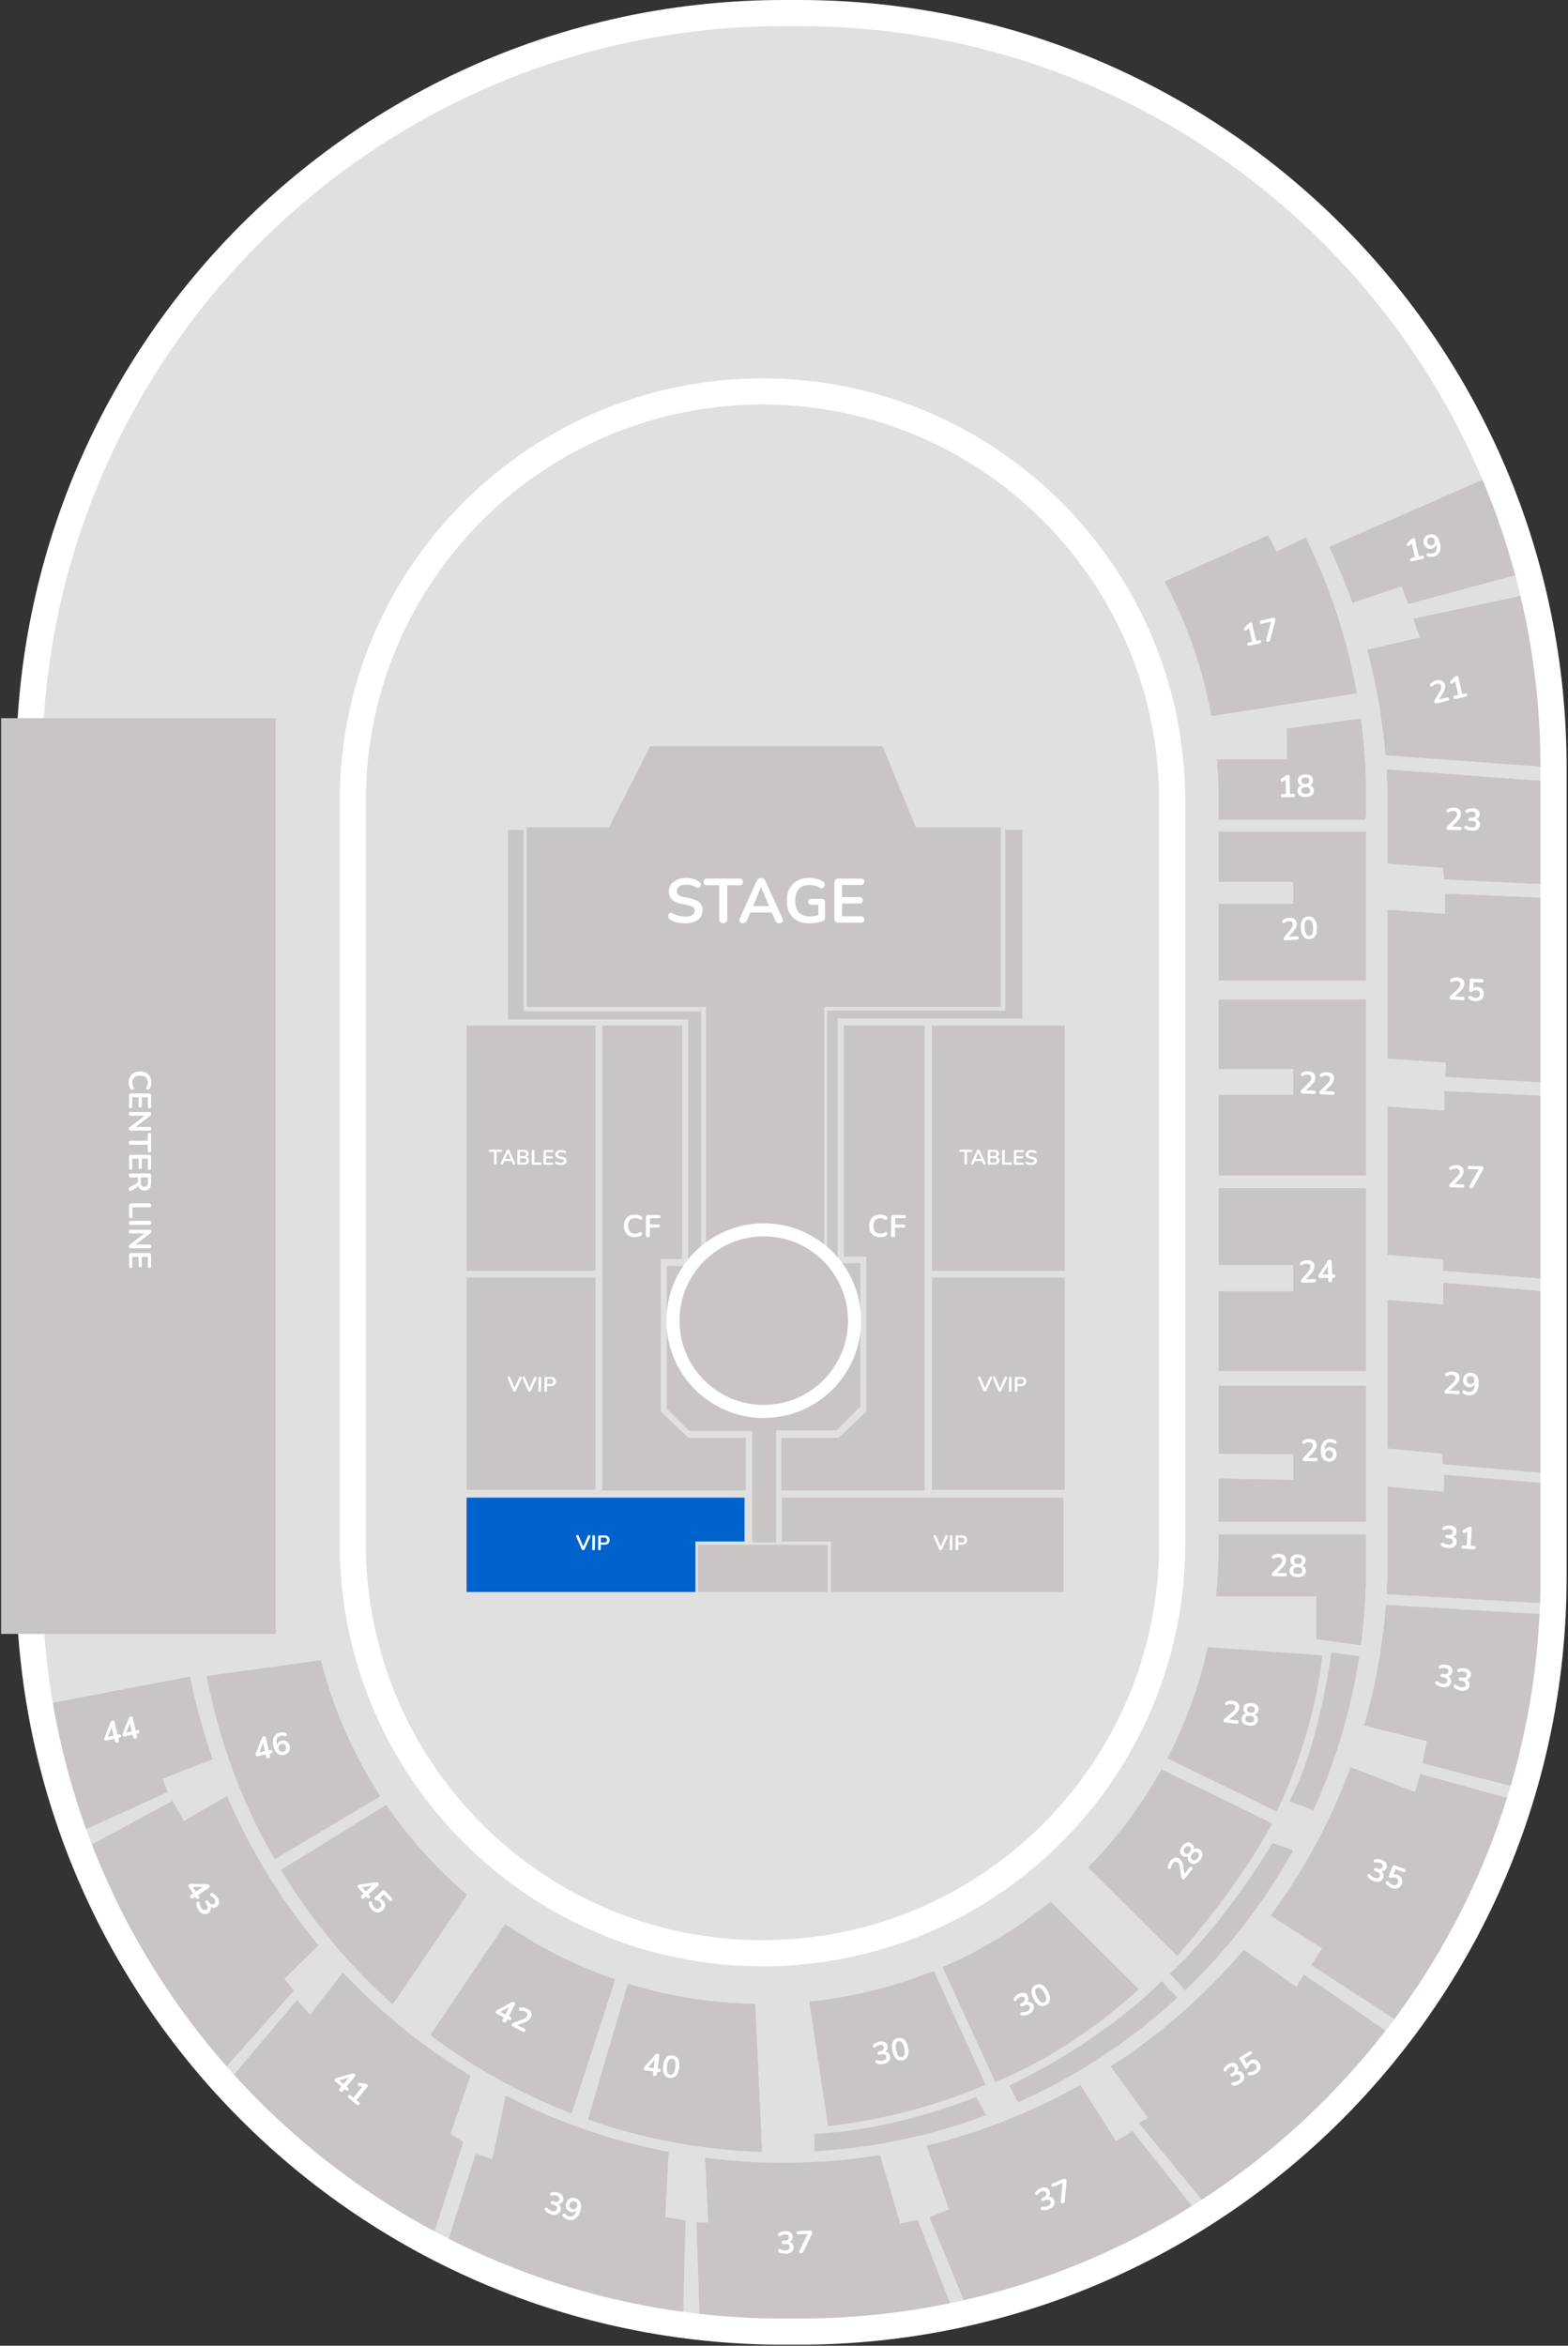 <svg width="601" height="899" viewBox="0 0 601 899" fill="none" xmlns="http://www.w3.org/2000/svg"><rect x="0" y="0" width="601" height="899" fill="#333333" stroke="none"/><g clip-path="url(#clip0_7488_195445)"><path d="M595.428 604.35v-310.1C595.428 134.5 465.968 5 306.218 5h-5.79c-159.77 0-289.27 129.5-289.27 289.25v310.1c0 159.75 129.5 289.25 289.27 289.25h5.81c159.73 0 289.19-129.5 289.19-289.25zm-414.23 98.23a156.557 156.557 0 0 1-46-111.05V307.07a157.048 157.048 0 0 1 157.05-157.05 157.048 157.048 0 0 1 157.05 157.05v284.46a156.995 156.995 0 0 1-96.919 145.168 157 157 0 0 1-171.181-34.118z" fill="#E0E0E0"/><path d="M292.248 748.58a157.054 157.054 0 0 1-157-157.05V307.07a157.05 157.05 0 1 1 314.1 0v284.46a157.056 157.056 0 0 1-46.017 111.068 157.055 157.055 0 0 1-111.083 45.982z" fill="#E0E0E0"/><path d="M464.348 274.39a173.204 173.204 0 0 0-17.92-51.49l39.53-17.68 3.39 6.22 11.08-5.34a222.312 222.312 0 0 1 19.58 59.6l-55.66 8.69zm58.86 39.82h-56.1v-8.75c0-4.847-.197-9.647-.59-14.4h26.76V279.2l28.29-3.73c1.32 9.862 1.988 19.8 2 29.75v7.54c-.23.94-.36 1.45-.36 1.45zm.319 61.56h-56.42V346.4h28.6v-8.47h-28.6v-19.19h56.42v57.03zm0 74.73h-56.42v-30.86h28.6v-9.99h-28.6v-26.54h56.42v67.39zm0 74.91h-56.42v-30.49h28.6v-10.17h-28.6v-29.36h56.42v70.02zm0 57.72h-56.42v-16.47l28.6.54v-9.91l-28.6-.19v-26.04h56.42v52.07zm-1.959 47.38l-17-2.32v-16.38h-38.4v-.3c.627-6.057.94-12.141.94-18.23v-5.19h56.42v12.7a225.834 225.834 0 0 1-1.96 29.72zm-32.24 63.75l-41.9-20.4a173.529 173.529 0 0 0 15.51-42.6l43.86 3.14c-3.37 32.19-17.47 59.86-17.47 59.86zm14.1-.53l-9.27-3.42s10.13-16.25 16.16-57l10.69 1.45a222.327 222.327 0 0 1-17.58 58.97zm-52.221 55.87l-34.16-33.89a175.13 175.13 0 0 0 28.14-37.62l42.44 20.69c-13.71 25.71-36.42 50.82-36.42 50.82zm3.061 13.16l-5.84-6.38c21.83-20.18 39.25-50 39.25-50l8 2.68a224.996 224.996 0 0 1-41.41 53.7zm-72.841 35.12l-20.15-44a174.28 174.28 0 0 0 41.4-25.1l33.81 33.54c-28.2 25.96-55.06 35.56-55.06 35.56z" fill="#C9C5C5"/><path d="M390.148 805.7l-3.32-6.41c37.84-18.07 58.45-40.09 58.45-40.09l5.95 6.41a223.913 223.913 0 0 1-61.08 40.09zm-72.781 9.12l-7.17-47.72a173.504 173.504 0 0 0 46.31-11.24l1.52-.33 19.77 43.47a217.403 217.403 0 0 1-60.43 15.82z" fill="#C9C5C5"/><path d="M312.197 824.46v-6.72c31.71-1.32 61.93-14.12 61.93-14.12l3.85 7a222.618 222.618 0 0 1-65.78 13.84zm-20.139.23a223.081 223.081 0 0 1-66.63-12.41l15.23-52a174.395 174.395 0 0 0 48.77 7.72l2.63 56.69zm-72.97-14.75a223.53 223.53 0 0 1-54.08-30l28.64-42.51a174.21 174.21 0 0 0 42.11 21.18l-16.67 51.33zm-68.52-41.82a222.127 222.127 0 0 1-9.47-8.93 224.92 224.92 0 0 1-33.36-42.54l40.32-24.89a174.773 174.773 0 0 0 30.91 34.42l-28.4 41.94zm-45.281-55.61a222.425 222.425 0 0 1-26-70.16l43.69-6a174.07 174.07 0 0 0 22.74 52l-40.43 24.16zm431.92-487.84l-18.78 6.33a227.7 227.7 0 0 0-8.9-21.37l61-26.72a287.6 287.6 0 0 1 14.2 36.42l-44.94 12.13-2.58-6.79zm60.511 69.63l-66.65-4.9a229.29 229.29 0 0 0-7-40.35l20.17-4.65-2.49-7.25 45.38-9.64a291.287 291.287 0 0 1 10.59 66.79zm.261 44.86l-44.45-2.16-.34-4.47-21.28-1.53v-21.84c0-4.78-.144-9.527-.43-14.24l66.41 4.94c.06 2.28.09 4.567.09 6.86v32.44zm-.001 75.98l-43.99-2.44.2-5.49-22.28-1.56v-56.93l22.03 1.55v-7.74l44.04 1.89v70.72zm0 75.43l-44.87-3.62.08-4.33-21.28-1.77v-56.72l21.78 1.56v-7.49l44.29 2.12v70.25zm0 74.44l-44.99-3.88-.18-4.04-20.9-2.01v-56.87l21.31 1.73v-8.28l44.76 3.8v69.55zm-.28 49.74l-66.2-3.82c.27-4.55.41-9.15.41-13.77v-27.32l21.62 1.94v-6.54l44.45 3.66v33c0 4.3-.093 8.584-.28 12.85zm-12.07 71.36l-40.34-10.37 1.7-8.48-24.07-6a231.33 231.33 0 0 0 8.3-46.17l66.25 4a290.277 290.277 0 0 1-11.84 67.02zm-46.081 90.94l-36.91-24 4.19-6.3-19.7-12.63a231.465 231.465 0 0 0 30.55-56.8l24.75 9.57 1.93-7 39.83 11a290.94 290.94 0 0 1-44.64 86.16zm-75.439 70.19l-27.58-33.61 3.59-1.94-14.37-19.69a232.66 232.66 0 0 0 51-44.72l20.2 14.28 2.79-4.85 36.26 25a292.996 292.996 0 0 1-71.89 65.53zm-92.681 39.05l-15.13-36.55 7.51-2.91-8.619-24.47a230.154 230.154 0 0 0 58.829-23.28l13.76 21.58 6.3-3.88 26.13 32.94a289.707 289.707 0 0 1-88.78 36.57zm-65.18 7.31a293.12 293.12 0 0 1-37.94-2.45l-1.34-39.48 4.52.14-1.17-24.81a234.574 234.574 0 0 0 66.94-1l7.78 26.26 6.64-1.55 14.26 36.8a292.725 292.725 0 0 1-59.69 6.09zm-44.519-3.37a289.777 289.777 0 0 1-90.49-29.68l11.07-35.06 6.42 2 5.15-24.34a230.13 230.13 0 0 0 62.34 21.58l-1.24 25 7.72 1.28-.97 39.22zm-95.99-32.64a292.749 292.749 0 0 1-65.78-49.44c-3.84-3.84-7.57-7.787-11.19-11.84l25.07-29.77 5 5.69 12.59-16.23c1.593 1.7 3.213 3.367 4.86 5a233.111 233.111 0 0 0 44 34.54l-7.64 22.18 4.92 3.22-11.83 36.65zM85.859 793a291.54 291.54 0 0 1-51.63-85.52l31.88-17.26 4.32 7.72 16.6-9.54a231.739 231.739 0 0 0 35 57.11l-13.09 12.88 3.65 4.5L85.859 793zm-53.912-91.57a290.12 290.12 0 0 1-13-48.53l53.88-10.33a230.8 230.8 0 0 0 8.66 31.65l-19.24 7.42 2 5.15-32.3 14.64z" fill="#C9C5C5"/><path d="M449.297 591.53V307.07c0-86.737-70.314-157.05-157.05-157.05-86.736 0-157.05 70.313-157.05 157.05v284.46c0 86.736 70.314 157.05 157.05 157.05 86.736 0 157.05-70.314 157.05-157.05z" stroke="#fff" stroke-width="10" stroke-miterlimit="10"/><path d="M537.207 224.67l-18.78 6.33a227.7 227.7 0 0 0-8.9-21.37l61-26.72a287.6 287.6 0 0 1 14.2 36.42l-44.94 12.13-2.58-6.79zm60.511 69.63l-66.65-4.9a229.29 229.29 0 0 0-7-40.35l20.17-4.65-2.49-7.25 45.38-9.64a291.287 291.287 0 0 1 10.59 66.79zm.261 44.86l-44.45-2.16-.34-4.47-21.28-1.53v-21.84c0-4.78-.144-9.527-.43-14.24l66.41 4.94c.06 2.28.09 4.567.09 6.86v32.44zm-.001 75.98l-43.99-2.44.2-5.49-22.28-1.56v-56.93l22.03 1.55v-7.74l44.04 1.89v70.72zm0 75.43l-44.87-3.62.08-4.33-21.28-1.77v-56.72l21.78 1.56v-7.49l44.29 2.12v70.25zm0 74.44l-44.99-3.88-.18-4.04-20.9-2.01v-56.87l21.31 1.73v-8.28l44.76 3.8v69.55zm-.28 49.74l-66.2-3.82c.27-4.55.41-9.15.41-13.77v-27.32l21.62 1.94v-6.54l44.45 3.66v33c0 4.3-.093 8.584-.28 12.85zm-12.07 71.36l-40.34-10.37 1.7-8.48-24.07-6a231.33 231.33 0 0 0 8.3-46.17l66.25 4a290.277 290.277 0 0 1-11.84 67.02zM31.947 701.43a290.12 290.12 0 0 1-13-48.53l53.88-10.33a230.8 230.8 0 0 0 8.66 31.65l-19.24 7.42 2 5.15-32.3 14.64zm507.6 75.62l-36.91-24 4.19-6.3-19.7-12.63a231.465 231.465 0 0 0 30.55-56.8l24.75 9.57 1.93-7 39.83 11a290.94 290.94 0 0 1-44.64 86.16zM85.859 793a291.54 291.54 0 0 1-51.63-85.52l31.88-17.26 4.32 7.72 16.6-9.54a231.739 231.739 0 0 0 35 57.11l-13.09 12.88 3.65 4.5L85.859 793zm378.249 54.24l-27.58-33.61 3.59-1.94-14.37-19.69a232.66 232.66 0 0 0 51-44.72l20.2 14.28 2.79-4.85 36.26 25a292.996 292.996 0 0 1-71.89 65.53zm-298.37 10.35a292.749 292.749 0 0 1-65.78-49.44c-3.84-3.84-7.57-7.787-11.19-11.84l25.07-29.77 5 5.69 12.59-16.23c1.593 1.7 3.213 3.367 4.86 5a233.111 233.111 0 0 0 44 34.54l-7.64 22.18 4.92 3.22-11.83 36.65zm205.689 28.7l-15.13-36.55 7.51-2.91-8.619-24.47a230.154 230.154 0 0 0 58.829-23.28l13.76 21.58 6.3-3.88 26.13 32.94a289.707 289.707 0 0 1-88.78 36.57zm-109.699 3.94a289.777 289.777 0 0 1-90.49-29.68l11.07-35.06 6.42 2 5.15-24.34a230.13 230.13 0 0 0 62.34 21.58l-1.24 25 7.72 1.28-.97 39.22zm44.519 3.37a293.12 293.12 0 0 1-37.94-2.45l-1.34-39.48 4.52.14-1.17-24.81a234.574 234.574 0 0 0 66.94-1l7.78 26.26 6.64-1.55 14.26 36.8a292.725 292.725 0 0 1-59.69 6.09zm213.801-627.9l-55.7 8.69a173.204 173.204 0 0 0-17.92-51.49l39.53-17.68 3.39 6.22 11.08-5.34a222.354 222.354 0 0 1 19.62 59.6zm3.48 47.06c-.19.94-.32 1.45-.32 1.45h-56.1v-8.75c0-4.847-.197-9.647-.59-14.4h26.76V279.2l28.29-3.73c1.32 9.862 1.988 19.8 2 29.75l-.04 7.54zm-.001 63.01h-56.42V346.4h28.6v-8.47h-28.6v-19.19h56.42v57.03zm0 74.73h-56.42v-30.86h28.6v-9.99h-28.6v-26.54h56.42v67.39zm0 74.91h-56.42v-30.49h28.6v-10.17h-28.6v-29.36h56.42v70.02zm0 57.72h-56.42v-16.47l28.6.54v-9.91l-28.6-.19v-26.04h56.42v52.07zm-1.959 47.38l-17-2.32v-16.38h-38.4v-.3c.627-6.057.94-12.141.94-18.23v-5.19h56.42v12.7a225.834 225.834 0 0 1-1.96 29.72zm-416.281 82a222.425 222.425 0 0 1-26-70.16l43.69-6a174.07 174.07 0 0 0 22.74 52l-40.43 24.16zm45.281 55.61a222.127 222.127 0 0 1-9.47-8.93 224.92 224.92 0 0 1-33.36-42.54l40.32-24.89a174.773 174.773 0 0 0 30.91 34.42l-28.4 41.94zm68.52 41.82a223.53 223.53 0 0 1-54.08-30l28.64-42.51a174.21 174.21 0 0 0 42.11 21.18l-16.67 51.33zm72.97 14.75a223.081 223.081 0 0 1-66.63-12.41l15.23-52a174.395 174.395 0 0 0 48.77 7.72l2.63 56.69z" fill="#C9C5C5"/><path d="M595.467 604.35v-310.1C595.467 134.502 465.965 5 306.217 5h-5.81C140.658 5 11.157 134.502 11.157 294.25v310.1c0 159.748 129.501 289.25 289.25 289.25h5.81c159.748 0 289.25-129.502 289.25-289.25z" stroke="#fff" stroke-width="10" stroke-miterlimit="10"/><path d="M105.668 275.25v350.94H.428V275.25h105.24z" fill="#C9C5C5"/><path d="M541.311 215.088c-.202.047-.374.028-.515-.054a.67.67 0 0 1-.27-.429c-.046-.203-.026-.367.06-.493.094-.128.241-.214.444-.26l1.307-.298-1.305-5.73.723-.165-1.479 1.43a.69.69 0 0 1-.396.2.663.663 0 0 1-.364-.089.749.749 0 0 1-.249-.286.632.632 0 0 1-.062-.379.695.695 0 0 1 .229-.396l1.39-1.335c.134-.129.272-.242.413-.34a1.08 1.08 0 0 1 .408-.203.616.616 0 0 1 .441.047c.128.06.215.192.261.394l1.483 6.512 1.191-.271c.202-.047.369-.031.501.045.14.074.233.213.279.415.046.202.023.371-.069.507-.084.134-.227.223-.43.27l-3.991.908zm8.063-1.713a3.946 3.946 0 0 1-1.073.085 3.84 3.84 0 0 1-1.113-.25.557.557 0 0 1-.314-.248.738.738 0 0 1-.106-.356.728.728 0 0 1 .092-.352.506.506 0 0 1 .278-.235c.119-.052.262-.052.429 0 .3.095.574.147.822.156a2.7 2.7 0 0 0 .721-.066c.451-.102.808-.294 1.072-.575.263-.281.425-.649.485-1.105.066-.465.028-1.009-.114-1.631l-.199-.875.14-.032c.034.401-.018.769-.154 1.103a2.095 2.095 0 0 1-.619.84 2.448 2.448 0 0 1-.988.459 2.447 2.447 0 0 1-1.337-.052 2.446 2.446 0 0 1-1.077-.737 2.997 2.997 0 0 1-.626-1.293c-.122-.537-.117-1.037.015-1.501.139-.465.388-.862.748-1.189.357-.335.8-.563 1.329-.683.685-.156 1.301-.129 1.848.082.547.211 1.015.595 1.404 1.153.387.55.679 1.257.876 2.121.159.7.219 1.341.18 1.923a3.908 3.908 0 0 1-.378 1.522 3.03 3.03 0 0 1-.926 1.107 3.702 3.702 0 0 1-1.415.629zm-.539-4.358a1.45 1.45 0 0 0 .693-.354c.188-.182.314-.399.38-.651.063-.26.061-.538-.006-.833a1.746 1.746 0 0 0-.356-.754 1.29 1.29 0 0 0-.621-.411 1.457 1.457 0 0 0-.778-.019c-.28.064-.511.182-.693.354a1.399 1.399 0 0 0-.382.64c-.065.252-.063.529.006.833.067.296.186.547.356.754.175.197.383.338.624.422.238.077.497.083.777.019zm1.81 60.512c-.249.056-.445.043-.586-.039-.136-.092-.228-.247-.278-.465a.794.794 0 0 1 .018-.409 2.07 2.07 0 0 1 .213-.465l1.776-3.032c.273-.455.453-.852.539-1.191.085-.346.092-.675.021-.986-.088-.389-.28-.656-.575-.802-.288-.147-.665-.168-1.131-.062-.265.061-.52.16-.767.298-.249.13-.489.316-.72.557-.119.125-.243.194-.371.207a.586.586 0 0 1-.349-.08.698.698 0 0 1-.32-.652.699.699 0 0 1 .203-.402 3.946 3.946 0 0 1 1.003-.768c.393-.213.8-.367 1.22-.462.592-.135 1.11-.159 1.555-.072a2.04 2.04 0 0 1 1.1.572c.288.294.488.686.6 1.177.074.326.092.658.054.994-.03.334-.118.685-.263 1.054a7.467 7.467 0 0 1-.597 1.204l-1.673 2.787-.091-.397 3.431-.782c.21-.047.381-.033.513.043.132.077.221.216.267.418.046.202.027.37-.057.504s-.231.225-.441.272l-4.294.979zm7.265-1.655c-.202.046-.374.028-.516-.055a.674.674 0 0 1-.269-.429c-.046-.203-.026-.367.059-.493.094-.127.242-.214.444-.26l1.307-.298-1.305-5.73.724-.164-1.479 1.429a.697.697 0 0 1-.396.201.672.672 0 0 1-.364-.089.77.77 0 0 1-.25-.287.631.631 0 0 1-.061-.379.69.69 0 0 1 .229-.396l1.389-1.335a3.45 3.45 0 0 1 .414-.34c.14-.105.276-.173.408-.203a.619.619 0 0 1 .44.047c.129.061.216.192.262.394l1.483 6.512 1.19-.271c.203-.046.37-.031.502.045.139.075.232.213.278.415.046.203.023.372-.068.507-.085.134-.228.224-.43.27l-3.991.909zm-2.754 50.165c-.256-.007-.442-.068-.558-.183-.109-.123-.16-.296-.154-.519a.792.792 0 0 1 .119-.392 2.09 2.09 0 0 1 .322-.398l2.474-2.496c.377-.372.649-.712.817-1.019a2.12 2.12 0 0 0 .265-.951c.011-.398-.108-.705-.358-.919-.241-.214-.602-.328-1.08-.341a2.865 2.865 0 0 0-.817.098 2.816 2.816 0 0 0-.836.36c-.146.092-.283.128-.41.109a.589.589 0 0 1-.319-.164.68.68 0 0 1-.17-.328.695.695 0 0 1 .022-.383.7.7 0 0 1 .297-.339 3.962 3.962 0 0 1 1.162-.495 4.84 4.84 0 0 1 1.297-.145c.606.017 1.114.122 1.524.317.41.195.718.47.924.827.206.357.302.786.288 1.289-.009.335-.074.66-.194.976a3.812 3.812 0 0 1-.517.956 7.478 7.478 0 0 1-.877 1.018l-2.313 2.284.011-.407 3.518.096c.215.005.377.062.486.168.109.107.16.264.155.471-.006.208-.066.366-.181.474-.114.109-.279.16-.495.155l-4.402-.119zm9 .363a5.742 5.742 0 0 1-1.335-.204 3.861 3.861 0 0 1-1.195-.535.808.808 0 0 1-.313-.368.659.659 0 0 1-.038-.384.676.676 0 0 1 .189-.318.603.603 0 0 1 .351-.146.813.813 0 0 1 .463.12c.323.184.634.32.935.408.301.08.611.125.93.133.351.01.648-.03.89-.119.242-.09.425-.228.55-.416a1.22 1.22 0 0 0 .21-.689c.011-.399-.117-.698-.383-.896-.258-.207-.642-.317-1.152-.331l-.766-.021c-.223-.006-.393-.066-.51-.181-.109-.115-.16-.272-.155-.471.006-.2.066-.354.18-.462.123-.109.296-.16.519-.154l.622.017c.303.008.564-.033.782-.123.218-.097.389-.236.514-.417.125-.18.19-.402.198-.665.01-.367-.107-.649-.349-.847-.234-.198-.582-.303-1.045-.316a3.154 3.154 0 0 0-.84.085 3.284 3.284 0 0 0-.86.348.643.643 0 0 1-.421.096.536.536 0 0 1-.319-.164.684.684 0 0 1-.171-.316.636.636 0 0 1 .034-.382.693.693 0 0 1 .309-.339 3.964 3.964 0 0 1 1.15-.472 4.606 4.606 0 0 1 1.285-.144c.582.015 1.078.121 1.488.315.41.187.718.451.924.791.215.333.316.735.303 1.206-.009.335-.081.64-.216.916a1.991 1.991 0 0 1-.557.679c-.237.185-.52.313-.849.384l.004-.143c.572.111 1.012.362 1.32.754.309.383.456.858.441 1.425-.014.494-.149.921-.406 1.282-.257.36-.616.633-1.076.821-.46.179-1.004.26-1.635.243zm-7.86 64.668c-.255-.014-.439-.08-.552-.199-.105-.125-.151-.3-.139-.523a.798.798 0 0 1 .13-.388c.078-.124.19-.253.333-.389l2.544-2.424c.388-.362.67-.694.847-.996.177-.309.274-.624.292-.942.022-.399-.089-.709-.332-.93-.236-.221-.592-.344-1.07-.371a2.903 2.903 0 0 0-.82.074 2.84 2.84 0 0 0-.845.337c-.149.088-.287.12-.413.097a.59.59 0 0 1-.314-.173.703.703 0 0 1-.128-.715.69.69 0 0 1 .306-.33 3.965 3.965 0 0 1 1.176-.462c.437-.096.87-.132 1.301-.108.605.034 1.11.154 1.514.36.404.206.704.491.899.853.196.363.28.795.252 1.297a2.964 2.964 0 0 1-.222.97 3.79 3.79 0 0 1-.544.941 7.474 7.474 0 0 1-.906.992l-2.377 2.218.023-.407 3.513.196c.215.012.376.072.482.182.105.11.152.268.141.476-.012.207-.076.363-.194.468-.118.106-.284.152-.499.14l-4.398-.244zm9.226.633a5.295 5.295 0 0 1-1.281-.239 4.21 4.21 0 0 1-1.179-.581.778.778 0 0 1-.292-.352.758.758 0 0 1-.014-.397.695.695 0 0 1 .198-.324.567.567 0 0 1 .344-.149.745.745 0 0 1 .436.132c.286.184.577.328.875.432.298.105.618.167.961.186.335.018.625-.025.87-.132.246-.106.438-.263.578-.471.139-.208.217-.455.233-.742.025-.446-.091-.812-.347-1.098-.255-.294-.618-.454-1.088-.48a2.15 2.15 0 0 0-.748.09 2.037 2.037 0 0 0-.729.391c-.075.06-.17.118-.285.176a.802.802 0 0 1-.363.064c-.2-.012-.348-.072-.446-.181-.098-.109-.141-.256-.131-.439l.217-3.907c.012-.216.077-.376.195-.481.126-.113.296-.163.511-.151l3.932.218c.215.012.375.077.48.195.114.11.165.269.154.476-.011.199-.08.351-.205.456-.118.105-.284.152-.5.14l-3.107-.173-.148 2.677-.395-.022c.223-.267.51-.467.861-.6a2.75 2.75 0 0 1 1.136-.164c.533.03.989.171 1.367.423.385.246.675.577.867.996.201.41.287.883.257 1.416-.031.55-.181 1.029-.451 1.438-.27.4-.643.707-1.118.92-.467.206-1.016.292-1.645.257zm-9.354 71.339c-.256-.008-.441-.069-.558-.184-.108-.123-.159-.296-.152-.52a.799.799 0 0 1 .119-.391c.076-.126.184-.258.324-.398l2.48-2.489c.378-.372.652-.711.82-1.017a2.13 2.13 0 0 0 .268-.95c.012-.399-.107-.706-.356-.921-.241-.214-.601-.329-1.08-.343a2.866 2.866 0 0 0-.817.096 2.808 2.808 0 0 0-.836.358c-.147.092-.283.127-.411.108a.591.591 0 0 1-.318-.165.7.7 0 0 1-.147-.711.702.702 0 0 1 .298-.339 3.98 3.98 0 0 1 1.164-.492 4.79 4.79 0 0 1 1.297-.141c.606.018 1.114.125 1.523.32.41.196.717.473.922.83.205.357.3.787.285 1.289-.01.335-.076.661-.197.976a3.817 3.817 0 0 1-.519.955 7.512 7.512 0 0 1-.88 1.016l-2.319 2.278.012-.407 3.518.104c.215.006.377.063.485.17.109.107.16.264.154.472-.006.207-.067.365-.182.473-.115.109-.28.16-.495.153l-4.402-.13zm7.636.322a.753.753 0 0 1-.45-.145.522.522 0 0 1-.205-.354c-.02-.152.021-.318.122-.499l3.814-6.688-.015.526-3.876-.114c-.216-.007-.382-.067-.498-.183-.108-.115-.159-.272-.154-.471.007-.208.067-.365.182-.474.123-.108.292-.159.508-.152l4.629.137a.8.8 0 0 1 .522.183c.132.115.195.277.189.484a1.39 1.39 0 0 1-.086.465 3.477 3.477 0 0 1-.204.413l-3.589 6.395a.865.865 0 0 1-.359.373 1.04 1.04 0 0 1-.53.104zm-9.459 78.714c-.255-.016-.438-.084-.55-.204-.104-.126-.148-.301-.134-.524a.8.8 0 0 1 .134-.387c.08-.123.192-.251.337-.386l2.568-2.398c.391-.358.677-.687.857-.987.18-.308.28-.621.301-.94.026-.398-.081-.709-.322-.933-.234-.223-.589-.35-1.067-.381a2.858 2.858 0 0 0-.82.066 2.837 2.837 0 0 0-.849.328c-.149.086-.287.117-.414.093a.588.588 0 0 1-.312-.177.699.699 0 0 1-.121-.715.7.7 0 0 1 .309-.328 4.007 4.007 0 0 1 1.181-.45 4.832 4.832 0 0 1 1.302-.095c.605.04 1.109.165 1.511.375.402.211.699.498.89.862.192.365.272.798.239 1.299a2.96 2.96 0 0 1-.231.969 3.845 3.845 0 0 1-.554.935c-.236.312-.541.64-.916.983l-2.399 2.194.027-.406 3.511.23c.215.014.375.077.48.188.104.11.15.269.136.476-.013.207-.08.363-.198.467-.119.104-.286.149-.501.135l-4.395-.289zm8.491.678a3.953 3.953 0 0 1-1.053-.225 3.835 3.835 0 0 1-.995-.557.558.558 0 0 1-.23-.327.732.732 0 0 1 0-.372.727.727 0 0 1 .189-.311.512.512 0 0 1 .333-.147c.129-.015.266.026.412.123.26.177.507.306.742.385.235.079.472.127.71.143.462.03.859-.052 1.192-.246.332-.194.592-.501.78-.92.196-.427.315-.959.357-1.596l.058-.896.144.01a2.344 2.344 0 0 1-.463 1.013c-.226.281-.504.49-.833.629-.328.13-.687.182-1.077.157a2.446 2.446 0 0 1-1.267-.431 2.441 2.441 0 0 1-.821-1.014 2.987 2.987 0 0 1-.231-1.418c.036-.549.183-1.027.442-1.434a2.577 2.577 0 0 1 1.056-.926c.438-.22.928-.311 1.47-.276.7.046 1.283.248 1.747.607.464.358.803.86 1.016 1.506.214.637.292 1.398.234 2.282-.047.716-.172 1.348-.376 1.894-.195.539-.461.99-.796 1.351a3.023 3.023 0 0 1-1.204.797c-.459.17-.971.236-1.536.199zm.728-4.33c.286.019.541-.029.765-.142.232-.121.415-.292.549-.516.135-.231.213-.497.233-.8.02-.31-.022-.585-.126-.824a1.294 1.294 0 0 0-.478-.571 1.458 1.458 0 0 0-.74-.24 1.45 1.45 0 0 0-.765.141 1.41 1.41 0 0 0-.549.504c-.134.223-.212.49-.232.8-.02.303.022.578.126.824.112.24.271.434.477.583.207.142.453.222.74.241zm-8.431 62.874a5.679 5.679 0 0 1-1.329-.246 3.876 3.876 0 0 1-1.177-.573.803.803 0 0 1-.301-.377.657.657 0 0 1-.026-.386.691.691 0 0 1 .199-.312.594.594 0 0 1 .355-.134.813.813 0 0 1 .46.134 4.3 4.3 0 0 0 .921.438c.299.09.607.144.926.163.35.02.648-.01.892-.092a1.08 1.08 0 0 0 .563-.398c.139-.184.216-.411.232-.682.024-.398-.094-.701-.354-.908-.251-.214-.632-.337-1.141-.367l-.765-.045c-.223-.013-.391-.079-.504-.197-.105-.118-.151-.277-.14-.476.012-.199.077-.351.195-.456.126-.105.301-.15.524-.137l.621.036c.303.018.564-.014.785-.097.221-.091.397-.225.527-.401.13-.176.203-.395.219-.658.021-.367-.086-.653-.322-.858-.227-.206-.572-.322-1.034-.349a3.197 3.197 0 0 0-.843.058 3.302 3.302 0 0 0-.87.321.655.655 0 0 1-.424.083.543.543 0 0 1-.314-.175.689.689 0 0 1-.161-.321.63.63 0 0 1 .047-.381.691.691 0 0 1 .319-.329 3.94 3.94 0 0 1 1.164-.435 4.633 4.633 0 0 1 1.289-.104c.582.035 1.074.155 1.478.363.403.2.703.473.898.82.204.34.292.745.265 1.215-.02.334-.102.637-.246.908a1.988 1.988 0 0 1-.578.662 2.07 2.07 0 0 1-.86.357l.008-.144c.568.13 1 .395 1.296.796.297.393.428.872.395 1.438-.029.494-.178.917-.446 1.268-.269.352-.636.614-1.102.787-.465.164-1.012.228-1.641.191zm5.617.211c-.207-.013-.367-.078-.48-.196a.675.675 0 0 1-.139-.488c.012-.207.077-.359.195-.456.125-.097.292-.139.499-.127l1.338.079.345-5.866.741.043-1.819.96a.69.69 0 0 1-.436.082.665.665 0 0 1-.325-.186.77.77 0 0 1-.16-.346.633.633 0 0 1 .047-.38.698.698 0 0 1 .33-.317l1.707-.894c.165-.087.329-.157.492-.211.164-.062.313-.09.449-.082a.62.62 0 0 1 .409.168c.107.095.154.245.142.452l-.393 6.667 1.219.072c.207.012.363.073.469.183.113.111.164.27.151.477-.012.207-.081.363-.207.467-.118.105-.281.151-.488.139l-4.086-.24zm-8.032 53.037a5.693 5.693 0 0 1-1.285-.418 3.843 3.843 0 0 1-1.092-.722.804.804 0 0 1-.249-.413.65.65 0 0 1 .025-.385.682.682 0 0 1 .237-.284.606.606 0 0 1 .371-.087c.144.011.29.076.438.194.288.234.573.419.856.555.284.127.583.221.896.282.345.066.644.075.897.026s.456-.156.61-.321c.162-.164.268-.379.319-.646.076-.391-.002-.707-.232-.946-.221-.246-.582-.417-1.083-.513l-.753-.145c-.219-.042-.377-.13-.473-.262-.089-.131-.114-.294-.077-.49.038-.196.122-.338.253-.427.139-.087.318-.109.537-.067l.611.118c.298.057.562.059.791.006.231-.062.423-.171.575-.329.153-.157.253-.365.303-.624.07-.36.001-.658-.206-.893-.199-.233-.525-.393-.98-.481a3.194 3.194 0 0 0-.843-.052 3.234 3.234 0 0 0-.904.204.646.646 0 0 1-.432.026.541.541 0 0 1-.288-.214.667.667 0 0 1-.117-.339.63.63 0 0 1 .095-.372.688.688 0 0 1 .36-.284 3.987 3.987 0 0 1 1.211-.279c.43-.039.861-.017 1.292.066.572.11 1.044.294 1.417.553.374.251.635.561.784.931.157.363.191.776.102 1.238a2.188 2.188 0 0 1-.362.869 1.979 1.979 0 0 1-1.559.821l.027-.141c.546.203.939.522 1.18.959.243.428.311.921.204 1.477-.094.486-.297.885-.609 1.199-.312.314-.71.526-1.195.636-.482.102-1.033.093-1.652-.026zm7.047 1.356a5.693 5.693 0 0 1-1.285-.418 3.864 3.864 0 0 1-1.092-.722.804.804 0 0 1-.249-.413.654.654 0 0 1 .025-.386.685.685 0 0 1 .237-.283.606.606 0 0 1 .371-.087c.144.011.29.076.438.194.288.234.573.419.856.555.284.127.583.221.896.282.345.066.644.075.897.026s.456-.156.61-.321c.162-.164.268-.379.319-.646.076-.392-.002-.707-.232-.946-.221-.246-.582-.417-1.083-.514l-.753-.144c-.219-.042-.377-.13-.473-.262-.089-.131-.114-.294-.077-.49.038-.196.122-.338.253-.427.139-.087.318-.109.537-.067l.611.118c.298.057.562.059.791.006.231-.062.423-.171.575-.329.153-.157.253-.365.303-.624.07-.36.001-.658-.206-.893-.199-.233-.525-.393-.98-.481a3.194 3.194 0 0 0-.843-.052 3.234 3.234 0 0 0-.904.204.646.646 0 0 1-.432.026.541.541 0 0 1-.288-.214.667.667 0 0 1-.117-.339.627.627 0 0 1 .095-.372.688.688 0 0 1 .36-.284 3.958 3.958 0 0 1 1.211-.279c.43-.039.861-.017 1.292.066.572.11 1.044.294 1.417.553.374.251.635.561.784.931.157.363.191.776.102 1.238a2.188 2.188 0 0 1-.362.869 1.979 1.979 0 0 1-1.559.821l.027-.141c.546.203.939.522 1.18.959.243.428.311.921.204 1.477-.094.486-.297.885-.609 1.199-.312.314-.71.526-1.195.636-.482.102-1.033.093-1.652-.026zm-33.31 72.986a5.705 5.705 0 0 1-1.191-.638 3.833 3.833 0 0 1-.947-.903.801.801 0 0 1-.173-.451.662.662 0 0 1 .093-.375.672.672 0 0 1 .283-.237.608.608 0 0 1 .38-.02c.14.036.272.126.397.268.242.281.491.513.745.697.257.176.535.321.833.435.327.127.62.188.878.185.258-.004.477-.073.657-.209a1.22 1.22 0 0 0 .428-.579c.143-.373.123-.697-.062-.973-.174-.281-.499-.513-.976-.696l-.714-.275c-.209-.08-.349-.194-.421-.341-.064-.145-.06-.31.012-.496.071-.186.179-.312.324-.376.152-.061.332-.051.54.029l.581.223c.283.109.542.158.778.146.238-.02.446-.094.624-.222.177-.128.313-.315.408-.561.132-.342.116-.648-.046-.915-.154-.265-.447-.48-.879-.646a3.196 3.196 0 0 0-.821-.201 3.298 3.298 0 0 0-.926.041.644.644 0 0 1-.43-.05.537.537 0 0 1-.246-.261.676.676 0 0 1-.055-.355.63.63 0 0 1 .16-.349.687.687 0 0 1 .403-.216 3.955 3.955 0 0 1 1.242-.061c.43.037.85.135 1.26.293.543.209.976.473 1.297.794.324.313.527.664.607 1.054.091.386.052.798-.117 1.238-.12.312-.29.576-.509.791a1.995 1.995 0 0 1-.752.454 2.052 2.052 0 0 1-.928.079l.051-.134c.502.296.833.68.993 1.152.163.464.143.961-.06 1.49-.178.461-.448.819-.811 1.073-.362.253-.792.392-1.288.415-.493.015-1.034-.091-1.622-.317zm6.921 2.663a5.205 5.205 0 0 1-1.146-.62 4.19 4.19 0 0 1-.944-.915.778.778 0 0 1-.17-.424.758.758 0 0 1 .109-.382.675.675 0 0 1 .288-.248.562.562 0 0 1 .373-.036c.132.034.257.12.374.26.215.262.449.489.7.679.252.191.538.348.858.471.313.121.602.168.868.142.267-.025.498-.116.695-.271.196-.155.346-.367.449-.635.161-.417.163-.801.007-1.151-.152-.358-.449-.622-.888-.791a2.13 2.13 0 0 0-.74-.144 2.028 2.028 0 0 0-.813.149c-.09.034-.199.06-.326.08a.79.79 0 0 1-.365-.051c-.186-.072-.309-.175-.369-.309-.059-.134-.056-.286.01-.458l1.405-3.652c.078-.201.188-.334.333-.398.154-.069.332-.064.533.013l3.675 1.414c.201.078.334.188.398.333.074.14.074.306 0 .5-.072.186-.183.31-.335.371-.145.064-.317.058-.518-.02l-2.905-1.117-.962 2.502-.369-.142a2.023 2.023 0 0 1 1.003-.307c.375-.018.752.046 1.131.192.499.192.89.466 1.172.823.292.351.465.756.52 1.213.065.453.002.928-.19 1.427-.198.514-.488.924-.871 1.23-.38.298-.828.476-1.346.533-.508.053-1.056-.034-1.644-.261zm-58.137 74.97a5.676 5.676 0 0 1-1.23.559 3.827 3.827 0 0 1-1.293.205.8.8 0 0 1-.463-.137.655.655 0 0 1-.242-.301.684.684 0 0 1-.016-.369.604.604 0 0 1 .214-.314.814.814 0 0 1 .455-.153c.37-.022.705-.078 1.006-.169.295-.097.579-.23.851-.397.299-.184.526-.379.68-.586.153-.207.231-.423.233-.649a1.22 1.22 0 0 0-.201-.692c-.208-.34-.479-.52-.81-.541-.329-.032-.711.085-1.146.353l-.652.401c-.191.117-.366.159-.526.127-.154-.037-.283-.14-.388-.31-.104-.17-.138-.332-.101-.486.043-.158.16-.295.35-.412l.531-.326a1.91 1.91 0 0 0 .587-.529 1.22 1.22 0 0 0 .203-.631 1.2 1.2 0 0 0-.198-.665c-.192-.312-.444-.486-.755-.519-.304-.038-.653.064-1.048.307-.251.154-.47.331-.657.53a3.284 3.284 0 0 0-.53.761.645.645 0 0 1-.3.311.54.54 0 0 1-.357.037.684.684 0 0 1-.316-.171.63.63 0 0 1-.18-.339.69.69 0 0 1 .073-.453c.176-.369.411-.711.706-1.023.291-.319.623-.594.997-.824.496-.305.969-.488 1.418-.548.446-.068.848-.016 1.207.157.362.162.666.443.912.844.176.286.282.581.32.886a1.991 1.991 0 0 1-.596 1.658l-.076-.122c.54-.219 1.046-.249 1.518-.09.469.152.851.47 1.148.952.259.422.379.854.36 1.296-.018.442-.169.867-.452 1.275-.287.402-.699.767-1.236 1.097zm6.318-3.883c-.361.222-.757.4-1.189.534-.433.135-.866.2-1.3.195a.765.765 0 0 1-.44-.123.755.755 0 0 1-.238-.317.691.691 0 0 1-.022-.38.554.554 0 0 1 .198-.318.737.737 0 0 1 .433-.14c.34-.012.661-.06.966-.144.304-.084.602-.216.894-.395.286-.176.499-.377.641-.605.141-.227.209-.466.205-.716a1.457 1.457 0 0 0-.231-.743c-.234-.38-.538-.615-.911-.704-.377-.096-.767-.021-1.168.226-.217.133-.405.3-.563.5a2.047 2.047 0 0 0-.376.737 1.611 1.611 0 0 1-.134.307.794.794 0 0 1-.262.26c-.17.104-.326.139-.469.105-.143-.034-.262-.129-.358-.285l-2.049-3.334c-.113-.184-.151-.353-.115-.506.04-.165.151-.304.335-.416l3.354-2.062c.184-.113.352-.151.506-.114.156.025.289.127.397.303.105.17.135.334.092.492-.037.154-.147.287-.331.4l-2.651 1.629 1.404 2.284-.336.207c.03-.347.152-.674.365-.983.213-.309.493-.57.839-.783.456-.28.911-.424 1.365-.431.457-.019.883.089 1.28.323.399.223.739.562 1.019 1.017.288.469.437.949.448 1.438.007.483-.125.948-.393 1.394-.267.436-.668.818-1.205 1.148zm-79.399 52a5.708 5.708 0 0 1-1.302.362 3.86 3.86 0 0 1-1.309.003.818.818 0 0 1-.437-.207.66.66 0 0 1-.191-.335.678.678 0 0 1 .041-.367.602.602 0 0 1 .26-.278.809.809 0 0 1 .472-.08c.37.035.71.032 1.02-.012a3.99 3.99 0 0 0 .903-.26c.324-.136.578-.294.762-.474.184-.181.294-.383.331-.605a1.23 1.23 0 0 0-.091-.715c-.154-.368-.393-.588-.717-.66-.32-.082-.716-.025-1.187.172l-.707.295c-.206.086-.386.101-.539.044-.146-.06-.258-.182-.335-.366-.077-.184-.085-.349-.025-.496.067-.149.204-.266.41-.353l.574-.24c.28-.116.501-.261.663-.432.159-.179.258-.376.298-.591a1.212 1.212 0 0 0-.093-.688c-.142-.339-.364-.549-.666-.63-.294-.084-.655-.037-1.082.141a3.178 3.178 0 0 0-.732.423c-.211.157-.424.38-.641.67a.642.642 0 0 1-.345.26.53.53 0 0 1-.358-.019.678.678 0 0 1-.285-.217.632.632 0 0 1-.126-.363.687.687 0 0 1 .142-.436c.231-.338.516-.639.856-.902.336-.27.707-.49 1.112-.659.537-.225 1.033-.332 1.486-.323.451.002.84.116 1.168.342.332.216.589.541.771.975.129.309.189.617.178.924-.013.3-.089.583-.229.848a2.053 2.053 0 0 1-.616.699l-.055-.133c.567-.133 1.071-.084 1.513.146.44.223.768.596.987 1.119.19.456.242.901.156 1.335-.087.434-.302.831-.644 1.19-.346.352-.81.65-1.391.893zm5.353-2.263a.747.747 0 0 1-.471.054.522.522 0 0 1-.332-.237c-.081-.131-.112-.299-.095-.506l.714-7.666.203.486-3.578 1.495c-.198.083-.375.097-.528.04-.146-.06-.258-.182-.335-.366-.08-.192-.09-.361-.03-.507.068-.149.201-.265.4-.348l4.273-1.786a.808.808 0 0 1 .551-.049c.168.051.292.172.372.364.068.162.105.314.114.458.005.136 0 .29-.016.46l-.63 7.307a.862.862 0 0 1-.172.487 1.032 1.032 0 0 1-.44.314zm-106.286 19.355a5.641 5.641 0 0 1-1.345-.126 3.842 3.842 0 0 1-1.224-.465.807.807 0 0 1-.334-.348.651.651 0 0 1-.059-.382.67.67 0 0 1 .169-.328.609.609 0 0 1 .342-.167c.143-.02.3.011.47.094.332.165.651.283.957.353.305.062.617.089.936.079.351-.011.645-.068.881-.171.236-.103.411-.253.525-.448a1.22 1.22 0 0 0 .17-.699c-.013-.399-.157-.69-.434-.873-.27-.191-.66-.279-1.17-.263l-.766.024c-.223.007-.396-.044-.519-.152-.115-.108-.176-.262-.182-.461-.006-.199.045-.357.153-.472.116-.115.286-.176.509-.183l.622-.02c.303-.009.561-.065.773-.167.212-.111.375-.259.489-.447a1.2 1.2 0 0 0 .159-.675c-.012-.367-.144-.642-.397-.826-.245-.184-.599-.269-1.062-.254a3.163 3.163 0 0 0-.834.133 3.31 3.31 0 0 0-.838.398.646.646 0 0 1-.415.12.54.54 0 0 1-.328-.145.688.688 0 0 1-.189-.306.628.628 0 0 1 .012-.383.686.686 0 0 1 .289-.356 3.934 3.934 0 0 1 1.12-.538 4.558 4.558 0 0 1 1.275-.219c.582-.018 1.083.058 1.504.228.42.163.743.408.968.737.234.32.358.715.373 1.185.01.335-.044.644-.163.928a1.996 1.996 0 0 1-.517.71c-.225.199-.5.343-.825.433l-.004-.144c.577.078 1.031.303 1.362.676.331.365.505.831.522 1.397.016.495-.095.929-.33 1.304-.236.374-.578.668-1.027.882-.448.205-.988.318-1.618.337zm5.809-.204a.746.746 0 0 1-.459-.118.522.522 0 0 1-.226-.34c-.029-.151.002-.319.092-.506l3.401-6.906.017.526-3.876.12c-.215.007-.385-.044-.508-.152-.115-.108-.175-.262-.182-.461-.006-.207.045-.369.153-.484.116-.115.282-.176.497-.183l4.63-.144a.801.801 0 0 1 .531.152c.139.107.212.264.218.472.006.175-.013.331-.057.469a3.72 3.72 0 0 1-.178.424l-3.196 6.601a.86.86 0 0 1-.335.394 1.03 1.03 0 0 1-.522.136zm-95.842-14.942a5.758 5.758 0 0 1-1.224-.571 3.836 3.836 0 0 1-.997-.849.796.796 0 0 1-.197-.441.657.657 0 0 1 .071-.379.679.679 0 0 1 .27-.252.601.601 0 0 1 .378-.042.817.817 0 0 1 .412.246c.257.267.518.485.782.654.267.161.552.291.856.388.334.108.63.153.887.135.257-.018.472-.099.645-.245a1.23 1.23 0 0 0 .395-.602c.122-.38.083-.702-.116-.968-.19-.27-.528-.484-1.014-.64l-.729-.235c-.212-.069-.359-.174-.438-.317-.072-.141-.078-.306-.017-.496s.162-.321.303-.393c.148-.069.328-.07.541-.002l.592.191c.289.093.551.127.785.102a1.21 1.21 0 0 0 .61-.256 1.2 1.2 0 0 0 .377-.583c.112-.35.08-.653-.097-.911-.169-.256-.474-.455-.914-.597a3.22 3.22 0 0 0-.831-.154 3.305 3.305 0 0 0-.922.093.652.652 0 0 1-.432-.026.539.539 0 0 1-.26-.247.68.68 0 0 1-.075-.351.619.619 0 0 1 .14-.357.683.683 0 0 1 .391-.239 3.93 3.93 0 0 1 1.236-.13c.432.013.857.087 1.274.221.555.179 1.001.419 1.34.721.341.294.563.634.665 1.019.113.38.097.794-.048 1.242a2.173 2.173 0 0 1-.464.818 1.993 1.993 0 0 1-.726.496 2.065 2.065 0 0 1-.922.131l.044-.137c.518.267.87.632 1.056 1.094.189.455.196.952.023 1.491-.152.471-.402.843-.749 1.117-.348.273-.769.435-1.263.486-.492.043-1.038-.032-1.638-.225zm6.364 2.048a3.892 3.892 0 0 1-.966-.474 3.83 3.83 0 0 1-.83-.783.554.554 0 0 1-.143-.373.729.729 0 0 1 .091-.36.738.738 0 0 1 .258-.257.513.513 0 0 1 .359-.06c.129.016.252.089.369.219.21.236.419.42.627.554.208.134.426.238.654.311.44.142.846.16 1.215.052.37-.107.697-.341.981-.702.294-.367.539-.854.735-1.461l.275-.855.136.044a2.335 2.335 0 0 1-.695.87 2.093 2.093 0 0 1-.961.408c-.35.046-.711.009-1.083-.11a2.446 2.446 0 0 1-1.124-.727 2.438 2.438 0 0 1-.55-1.183 2.992 2.992 0 0 1 .122-1.432c.168-.524.428-.951.778-1.283a2.58 2.58 0 0 1 1.25-.641 2.815 2.815 0 0 1 1.492.09c.668.216 1.184.553 1.547 1.014.363.461.569 1.03.619 1.708.052.671-.057 1.428-.329 2.271-.22.683-.495 1.265-.826 1.746-.32.475-.687.847-1.101 1.116a3.033 3.033 0 0 1-1.361.48c-.487.052-1-.008-1.539-.182zm1.76-4.022c.274.088.533.104.777.049.254-.061.474-.183.658-.367a1.79 1.79 0 0 0 .421-.719c.095-.296.121-.573.078-.83a1.284 1.284 0 0 0-.325-.67 1.445 1.445 0 0 0-.659-.414 1.444 1.444 0 0 0-.776-.048 1.386 1.386 0 0 0-.655.355 1.737 1.737 0 0 0-.42.719 1.803 1.803 0 0 0-.079.83c.051.259.158.487.321.682.166.187.386.325.659.413zm-88.934-45.136c-.184-.152-.289-.321-.312-.505-.018-.191.051-.382.209-.573l.594-.72-2.281-1.881c-.191-.158-.312-.324-.362-.501-.045-.171.003-.343.146-.516.081-.098.194-.185.34-.262a4.32 4.32 0 0 1 .667-.225l5.553-1.579c.193-.058.369-.078.53-.059.16.018.308.083.444.195.16.132.252.29.275.475.028.179-.041.37-.209.573l-3.114 3.776.452.373c.179.147.275.3.29.457.027.156-.026.314-.158.474-.132.16-.28.245-.443.255-.152.009-.318-.06-.496-.207l-.453-.373-.594.72c-.157.191-.331.295-.522.313-.186.013-.371-.057-.556-.21zm1.298-2.777l2.376-2.88.268.22-4.814 1.398.259-.314 1.911 1.576zm1.926 5.313c-.16-.132-.25-.28-.272-.442a.675.675 0 0 1 .176-.476c.132-.16.274-.244.426-.253.158-.004.318.06.478.192l1.034.853 3.739-4.533.572.472-2.035-.298a.701.701 0 0 1-.401-.191.673.673 0 0 1-.152-.343.774.774 0 0 1 .075-.372.635.635 0 0 1 .262-.281.698.698 0 0 1 .454-.06l1.906.285c.184.027.358.067.521.119.169.047.306.113.411.199a.623.623 0 0 1 .231.377c.031.139-.02.289-.152.449l-4.25 5.152.942.776c.16.132.25.274.27.425.027.156-.026.314-.158.474-.132.16-.28.245-.443.255-.157.015-.316-.043-.476-.175l-3.158-2.604zm-60.594-76.775c-.131-.2-.18-.392-.148-.576.039-.187.162-.349.368-.485l.781-.512-1.622-2.472c-.135-.206-.201-.402-.198-.585.008-.177.106-.327.292-.45.107-.07.241-.119.403-.149.166-.023.4-.029.704-.018l5.772.135c.2.002.375.035.523.1.148.065.27.171.366.318a.722.722 0 0 1 .123.536c-.026.179-.149.34-.37.485l-4.092 2.685.322.49c.127.194.174.368.142.523-.021.157-.118.292-.292.406-.173.114-.34.151-.498.112-.148-.036-.286-.151-.413-.345l-.322-.49-.78.512c-.207.136-.404.184-.592.145-.181-.043-.337-.165-.469-.365zm2.062-2.269l3.122-2.048.19.29-5.011-.09.34-.223 1.359 2.071zm1.021 7.011a5.7 5.7 0 0 1-.595-1.212 3.86 3.86 0 0 1-.243-1.287c0-.19.04-.346.123-.467a.658.658 0 0 1 .294-.25.677.677 0 0 1 .369-.027c.125.032.232.1.32.205a.813.813 0 0 1 .166.449c.033.37.099.703.199 1.001.106.292.247.572.422.839.192.294.394.514.605.662.212.147.43.219.656.214.23.002.459-.072.686-.221.333-.219.506-.494.517-.826.022-.33-.107-.708-.387-1.135l-.42-.64c-.123-.187-.17-.361-.142-.522.032-.155.131-.287.298-.396.167-.11.328-.149.482-.116.16.038.3.151.423.338l.341.52c.166.254.349.444.547.572.205.123.417.184.636.184a1.2 1.2 0 0 0 .659-.218c.307-.201.472-.458.497-.769.028-.306-.084-.652-.338-1.039a3.196 3.196 0 0 0-.55-.641 3.305 3.305 0 0 0-.776-.507.65.65 0 0 1-.32-.291.54.54 0 0 1-.047-.356.68.68 0 0 1 .162-.32.63.63 0 0 1 .333-.191.69.69 0 0 1 .454.06c.376.165.724.39 1.044.675.328.281.612.605.853.972.32.487.516.955.59 1.402.081.443.04.847-.121 1.211-.151.366-.423.678-.817.937-.28.183-.572.299-.876.345a1.998 1.998 0 0 1-.875-.069 2.063 2.063 0 0 1-.8-.478l.12-.078c.235.532.28 1.037.135 1.514-.139.473-.445.864-.918 1.175-.414.272-.842.405-1.285.399-.442-.005-.872-.144-1.288-.414-.41-.276-.787-.677-1.133-1.204zm-31.162-64.101c-.233.053-.43.032-.59-.062-.163-.102-.272-.274-.327-.515l-.207-.91-2.882.656c-.241.055-.447.049-.618-.019-.163-.069-.27-.212-.32-.43a1.09 1.09 0 0 1 .001-.43c.036-.164.113-.386.229-.666l2.142-5.361a1.32 1.32 0 0 1 .277-.456.846.846 0 0 1 .426-.232.723.723 0 0 1 .544.073c.159.086.268.258.326.515l1.087 4.773.572-.131c.225-.051.405-.035.539.049.14.075.232.213.279.416.046.202.023.371-.07.506-.085.126-.24.215-.467.266l-.571.131.207.91c.055.241.031.443-.07.605-.105.155-.273.259-.507.312zm-1.406-2.724l-.829-3.641.338-.077-1.834 4.665-.09-.397 2.415-.55zm8.403 1.13c-.233.053-.43.033-.59-.062-.163-.102-.272-.274-.327-.515l-.207-.91-2.882.657c-.241.054-.447.048-.618-.019-.163-.069-.27-.213-.32-.431a1.088 1.088 0 0 1 .001-.43c.036-.163.113-.385.229-.665l2.142-5.361a1.3 1.3 0 0 1 .277-.456.838.838 0 0 1 .426-.232.723.723 0 0 1 .544.072c.159.087.268.258.326.515l1.087 4.773.572-.13c.225-.052.405-.035.539.049.14.074.233.213.279.415.046.202.023.371-.07.507-.085.126-.24.214-.466.266l-.572.13.207.91c.055.241.032.443-.07.605-.105.155-.273.259-.507.312zm-1.406-2.724l-.829-3.641.339-.077-1.835 4.665-.09-.397 2.415-.55zm52.409 10.318c-.233.053-.43.032-.591-.062-.162-.102-.271-.274-.326-.515l-.207-.91-2.882.656c-.241.055-.447.049-.618-.019-.163-.069-.27-.212-.32-.43a1.09 1.09 0 0 1 .001-.43c.036-.164.113-.386.229-.666l2.142-5.361a1.32 1.32 0 0 1 .277-.456.847.847 0 0 1 .426-.232.723.723 0 0 1 .544.073c.159.086.268.258.326.515l1.087 4.773.572-.131c.225-.051.405-.035.539.049.14.075.232.213.279.416.046.202.023.371-.069.506-.086.126-.242.215-.467.266l-.572.131.207.91c.055.241.031.443-.071.605-.104.155-.272.259-.506.312zm-1.406-2.724l-.829-3.641.339-.077-1.835 4.665-.09-.397 2.415-.55zm7.393 1.385c-.676.154-1.292.126-1.847-.083-.549-.218-1.017-.603-1.404-1.153-.388-.55-.679-1.257-.876-2.12-.16-.701-.223-1.337-.189-1.909.039-.582.168-1.094.386-1.536.219-.443.523-.811.915-1.105a3.787 3.787 0 0 1 1.427-.632 3.577 3.577 0 0 1 1.076-.073c.381.02.751.099 1.11.238a.56.56 0 0 1 .314.248.703.703 0 0 1 .097.371.67.67 0 0 1-.092.352.538.538 0 0 1-.266.232.674.674 0 0 1-.433-.012 3.116 3.116 0 0 0-.821-.156 2.784 2.784 0 0 0-.721.066c-.452.103-.809.294-1.072.575-.264.281-.429.65-.497 1.108-.06.455-.018.998.126 1.628l.199.875-.14.032a2.469 2.469 0 0 1 .154-1.103 2.01 2.01 0 0 1 .621-.829c.276-.226.604-.383.986-.469.474-.109.92-.091 1.337.051.417.142.776.388 1.076.737.301.349.509.78.626 1.293a2.949 2.949 0 0 1-.026 1.504 2.582 2.582 0 0 1-.733 1.198c-.352.325-.796.549-1.333.672zm-.352-1.172a1.45 1.45 0 0 0 .692-.354 1.29 1.29 0 0 0 .383-.64c.063-.26.061-.537-.006-.833a1.752 1.752 0 0 0-.356-.754 1.29 1.29 0 0 0-.621-.411 1.39 1.39 0 0 0-.781-.03 1.38 1.38 0 0 0-.69.365 1.404 1.404 0 0 0-.382.64c-.065.252-.063.53.006.833.067.296.186.547.356.754.175.197.383.334.621.411.238.076.498.083.778.019zm30.011 56.066c-.161-.177-.24-.359-.237-.545.009-.192.105-.371.287-.537l.691-.629-1.991-2.185c-.166-.183-.262-.366-.288-.548-.02-.176.053-.339.218-.489.094-.086.219-.157.374-.212.16-.049.391-.091.692-.128l5.721-.775c.199-.03.377-.025.533.016a.847.847 0 0 1 .412.257c.14.153.208.323.205.509.003.181-.093.36-.288.538l-3.619 3.296.395.433c.156.171.23.336.223.493.003.159-.071.308-.225.447-.153.14-.311.203-.474.19-.152-.013-.306-.105-.462-.276l-.395-.433-.69.628c-.183.167-.37.246-.562.237-.186-.015-.359-.11-.52-.287zm1.678-2.565l2.761-2.514.234.256-4.964.7.301-.274 1.668 1.832zm2.274 6.94a5.227 5.227 0 0 1-.747-1.069 4.203 4.203 0 0 1-.433-1.24.775.775 0 0 1 .038-.456.759.759 0 0 1 .268-.292.681.681 0 0 1 .369-.093.558.558 0 0 1 .349.135.744.744 0 0 1 .219.4c.075.331.182.638.321.921.139.284.324.552.555.806.226.247.464.42.713.516.25.096.497.119.743.068.245-.05.474-.172.686-.366.33-.3.505-.643.522-1.026.024-.388-.122-.757-.439-1.105a2.14 2.14 0 0 0-.597-.46c-.22-.123-.485-.2-.794-.232a1.658 1.658 0 0 1-.327-.074.794.794 0 0 1-.304-.209c-.134-.148-.198-.295-.191-.441.007-.147.078-.282.214-.405l2.893-2.636c.159-.145.318-.214.476-.206.169.008.326.091.471.251l2.651 2.911c.145.159.214.318.207.475.004.159-.071.308-.224.447-.148.135-.303.195-.466.182-.158-.007-.31-.091-.455-.25l-2.095-2.301-1.982 1.806-.266-.292c.346-.035.691.023 1.034.175.343.151.652.378.926.679.36.395.586.815.678 1.26a2.29 2.29 0 0 1-.079 1.318c-.144.433-.414.83-.809 1.19-.407.371-.85.607-1.33.709a2.585 2.585 0 0 1-1.442-.127c-.478-.18-.929-.503-1.353-.969zm50.529 43.22c-.214-.108-.353-.249-.417-.424-.06-.182-.035-.383.076-.604l.419-.835-2.642-1.326c-.221-.111-.376-.247-.465-.407-.082-.157-.073-.336.028-.535.057-.115.148-.225.273-.332.132-.103.332-.226.6-.368l5.062-2.776c.175-.099.343-.158.504-.176a.844.844 0 0 1 .476.092c.185.093.31.227.374.402.067.168.042.369-.076.605l-2.196 4.375.524.263c.207.103.335.23.385.38.061.147.044.313-.049.498s-.218.301-.375.347c-.146.043-.323.012-.53-.091l-.524-.264-.419.835c-.11.221-.257.362-.439.422-.179.053-.375.026-.589-.081zm.647-2.997l1.675-3.337.31.156-4.382 2.434.183-.364 2.214 1.111zm2.815 4.627c-.228-.114-.371-.249-.428-.402-.046-.157-.019-.335.081-.535a.797.797 0 0 1 .274-.305c.121-.082.275-.156.461-.224l3.298-1.21c.5-.178.891-.37 1.173-.576a2.12 2.12 0 0 0 .644-.749c.179-.356.201-.684.066-.984-.128-.297-.406-.552-.834-.767a2.857 2.857 0 0 0-.781-.258 2.812 2.812 0 0 0-.91-.028c-.171.021-.311-.004-.417-.076a.58.58 0 0 1-.219-.284.699.699 0 0 1 .167-.706c.103-.1.241-.16.412-.181.41-.053.831-.038 1.263.044.439.087.851.226 1.236.42.542.272.957.583 1.245.933.289.35.451.73.486 1.141.035.41-.06.84-.286 1.289-.15.3-.347.567-.59.802a3.822 3.822 0 0 1-.873.646 7.509 7.509 0 0 1-1.227.55l-3.063 1.087.183-.364 3.144 1.579c.193.096.316.216.369.359.053.143.034.307-.059.492-.094.186-.215.303-.365.353-.15.05-.321.026-.514-.07l-3.936-1.976zm54.42 18.955c-.237-.029-.415-.116-.534-.259-.118-.152-.162-.35-.131-.596l.115-.926-2.934-.365c-.245-.03-.437-.106-.574-.228-.13-.12-.181-.292-.154-.513a1.09 1.09 0 0 1 .147-.404 4.26 4.26 0 0 1 .442-.548l3.84-4.311c.132-.152.27-.264.416-.334a.83.83 0 0 1 .479-.073c.206.025.369.11.487.253.12.136.164.334.131.595l-.603 4.858.582.072c.229.029.393.106.49.23.106.118.146.28.12.486-.025.205-.104.356-.237.452-.124.09-.3.12-.53.091l-.582-.072-.115.926c-.03.246-.121.428-.273.545-.15.11-.344.151-.582.121zm-.394-3.04l.461-3.705.344.042-3.313 3.761.05-.403 2.458.305zm6.171 3.782c-.99-.123-1.7-.589-2.13-1.398-.429-.817-.557-1.919-.385-3.304.116-.935.328-1.704.637-2.309.317-.612.721-1.052 1.213-1.321.5-.267 1.078-.36 1.735-.279.998.125 1.709.583 2.133 1.375.432.794.561 1.887.388 3.281-.115.926-.332 1.699-.65 2.319-.309.613-.711 1.061-1.205 1.346-.492.276-1.071.373-1.736.29zm.155-1.247c.538.067.965-.133 1.281-.6.323-.467.55-1.231.682-2.292.132-1.061.097-1.845-.105-2.352-.194-.515-.559-.806-1.098-.872-.53-.066-.956.126-1.278.576-.32.443-.546 1.195-.678 2.256-.132 1.061-.098 1.857.101 2.388.199.532.564.83 1.095.896zm81.766-4.126a5.696 5.696 0 0 1-1.348.088 3.834 3.834 0 0 1-1.282-.266.797.797 0 0 1-.385-.291.66.66 0 0 1-.12-.367.686.686 0 0 1 .116-.352.602.602 0 0 1 .311-.218.81.81 0 0 1 .479.018c.354.111.688.177 1.001.198.311.013.624-.01.937-.07.345-.066.626-.169.843-.308.217-.139.366-.314.447-.525.09-.212.109-.451.058-.718-.076-.391-.264-.656-.567-.793-.296-.146-.695-.171-1.196-.075l-.753.145c-.219.042-.398.019-.537-.068-.13-.089-.215-.231-.252-.427-.038-.196-.012-.359.076-.49.097-.132.255-.219.474-.261l.612-.118c.297-.057.543-.153.736-.287.192-.143.33-.315.413-.518.083-.203.1-.434.05-.692-.069-.361-.243-.612-.522-.753-.271-.143-.634-.171-1.089-.084-.29.056-.557.144-.802.264a3.278 3.278 0 0 0-.765.525.65.65 0 0 1-.391.184.534.534 0 0 1-.347-.092.636.636 0 0 1-.283-.652.68.68 0 0 1 .228-.397c.295-.284.636-.52 1.022-.708a4.6 4.6 0 0 1 1.224-.418c.572-.11 1.079-.113 1.521-.011.441.094.798.285 1.073.574.281.279.466.65.555 1.112.063.329.058.643-.015.941a1.987 1.987 0 0 1-1.144 1.341l-.027-.141c.582-.015 1.066.136 1.452.452.384.308.629.741.736 1.297.093.486.053.932-.121 1.339-.174.407-.465.752-.874 1.033-.411.274-.925.47-1.544.589zm7.212-1.384c-.98.188-1.799-.036-2.457-.674-.66-.645-1.122-1.653-1.385-3.024-.177-.925-.213-1.723-.106-2.393.114-.68.363-1.223.748-1.63.393-.409.914-.675 1.565-.8.987-.19 1.805.027 2.452.65.656.622 1.116 1.622 1.38 3.002.176.916.208 1.719.097 2.406-.106.679-.35 1.229-.732 1.652-.383.414-.904.685-1.562.811zm-.237-1.234c.533-.102.877-.424 1.033-.966.164-.543.145-1.34-.056-2.39-.202-1.05-.477-1.785-.826-2.206-.342-.429-.78-.593-1.312-.491-.525.101-.871.415-1.038.942-.169.52-.152 1.305.049 2.355.202 1.05.479 1.797.833 2.241.353.444.792.616 1.317.515zm48.777-16.484a5.725 5.725 0 0 1-1.267.468 3.83 3.83 0 0 1-1.304.109.8.8 0 0 1-.453-.17.665.665 0 0 1-.218-.318.669.669 0 0 1 .011-.369.598.598 0 0 1 .236-.298.816.816 0 0 1 .464-.119c.372.005.71-.026 1.016-.095.302-.076.595-.187.879-.334.311-.161.551-.339.72-.534a1.09 1.09 0 0 0 .28-.631 1.223 1.223 0 0 0-.149-.704c-.184-.354-.44-.554-.769-.599-.325-.056-.715.033-1.168.268l-.68.352c-.199.103-.377.132-.535.088-.15-.048-.271-.16-.363-.337-.092-.178-.114-.341-.066-.492.055-.154.182-.283.38-.385l.553-.287c.269-.139.477-.301.624-.485a1.21 1.21 0 0 0 .249-.614 1.197 1.197 0 0 0-.149-.677c-.169-.326-.407-.517-.715-.574-.3-.06-.656.017-1.067.23a3.153 3.153 0 0 0-.695.481 3.287 3.287 0 0 0-.584.72.646.646 0 0 1-.322.288.538.538 0 0 1-.358.011.686.686 0 0 1-.303-.194.632.632 0 0 1-.155-.351.69.69 0 0 1 .106-.446c.202-.356.462-.679.779-.969a4.611 4.611 0 0 1 1.054-.749c.517-.268 1.002-.415 1.455-.443.449-.035.847.047 1.192.245.349.188.632.491.848.909.154.297.239.599.254.906a2 2 0 0 1-.159.864 2.064 2.064 0 0 1-.557.747l-.066-.128c.554-.179 1.061-.172 1.521.021.455.187.814.531 1.074 1.034.228.44.316.879.265 1.319-.051.439-.232.852-.544 1.239-.316.379-.754.713-1.314 1.003zm6.522-3.377c-.886.459-1.735.476-2.548.052-.816-.431-1.545-1.266-2.187-2.506-.433-.836-.694-1.591-.782-2.264-.084-.684 0-1.276.253-1.775.261-.504.685-.907 1.273-1.212.893-.462 1.738-.487 2.536-.074.806.41 1.531 1.238 2.177 2.485.429.829.688 1.589.776 2.28.092.681.015 1.278-.231 1.791-.25.507-.672.915-1.267 1.223zm-.578-1.116c.481-.249.72-.656.716-1.22.002-.567-.242-1.326-.734-2.275-.492-.95-.964-1.576-1.418-1.88-.451-.315-.917-.348-1.399-.098-.475.246-.717.645-.727 1.199-.014.546.225 1.294.717 2.243.492.949.97 1.587 1.435 1.912.465.325.935.365 1.41.119zm53.799-47.416c-.16.199-.321.311-.483.334-.163.013-.332-.051-.506-.19a.789.789 0 0 1-.241-.331 2.143 2.143 0 0 1-.124-.497l-.498-3.478c-.07-.526-.177-.949-.32-1.268a2.124 2.124 0 0 0-.599-.784c-.311-.249-.628-.339-.949-.269-.317.063-.625.282-.924.656a2.88 2.88 0 0 0-.414.711 2.804 2.804 0 0 0-.217.884c-.015.172-.068.303-.16.392a.585.585 0 0 1-.324.156.684.684 0 0 1-.364-.062.702.702 0 0 1-.292-.248.71.71 0 0 1-.092-.442 3.98 3.98 0 0 1 .307-1.226 4.78 4.78 0 0 1 .666-1.121c.379-.474.77-.816 1.172-1.025.402-.21.808-.289 1.217-.238.409.051.809.233 1.202.547.262.21.482.457.662.744.184.28.335.61.451.989.121.372.215.81.282 1.313l.427 3.223-.317-.254 2.197-2.749c.134-.168.277-.263.428-.286.15-.022.307.031.469.161.162.129.252.273.269.43.018.157-.041.319-.175.487l-2.75 3.441zm5.822-7.092c-.408.511-.831.893-1.269 1.146-.438.242-.877.351-1.317.326-.435-.031-.849-.204-1.242-.518a2.23 2.23 0 0 1-.673-.844 2.086 2.086 0 0 1-.163-1.004c.03-.344.141-.674.333-.991l.196.157a2.147 2.147 0 0 1-1.34.507c-.488-.002-.938-.168-1.35-.496-.374-.299-.617-.647-.729-1.043-.118-.401-.109-.828.028-1.28.13-.458.38-.917.749-1.378.373-.468.769-.815 1.186-1.044.411-.233.826-.336 1.243-.308.411.022.804.182 1.178.481.274.22.482.477.622.774.146.29.214.595.205.914-.005.313-.088.62-.247.921l-.187-.149c.411-.386.877-.592 1.396-.615.519-.035 1.008.131 1.469.5.393.314.65.683.771 1.106.126.418.117.87-.028 1.357-.145.476-.422.97-.831 1.481zm-.935-.747c.354-.443.536-.844.548-1.202.004-.364-.161-.681-.498-.95-.337-.269-.679-.358-1.026-.269-.348.09-.699.356-1.052.799-.349.436-.531.837-.548 1.202-.011.359.152.673.489.942.336.269.681.361 1.035.276.353-.096.704-.362 1.052-.798zm-2.963-2.369c.199-.25.331-.492.396-.726a1.17 1.17 0 0 0-.025-.678 1.233 1.233 0 0 0-.411-.559c-.299-.239-.618-.32-.955-.243-.339.066-.656.283-.95.651-.293.368-.435.724-.425 1.069.004.341.155.63.454.869.306.244.628.333.967.267.339-.066.655-.283.949-.65zm13.554-49.659c-.254-.03-.433-.108-.539-.234-.096-.132-.131-.309-.104-.531a.79.79 0 0 1 .154-.379c.087-.118.206-.24.358-.366l2.695-2.254c.411-.336.714-.649.91-.939a2.13 2.13 0 0 0 .352-.922c.048-.396-.042-.712-.271-.949-.221-.236-.569-.382-1.044-.44a2.914 2.914 0 0 0-.822.021 2.832 2.832 0 0 0-.866.282c-.154.077-.293.101-.418.07a.586.586 0 0 1-.302-.194.698.698 0 0 1-.082-.721.701.701 0 0 1 .327-.31c.368-.188.77-.317 1.204-.385a4.798 4.798 0 0 1 1.304-.023c.602.073 1.098.225 1.488.457.39.232.671.535.843.91.171.374.227.811.167 1.31-.04.333-.135.651-.284.954a3.844 3.844 0 0 1-.604.904 7.52 7.52 0 0 1-.968.931l-2.516 2.059.049-.404 3.493.423c.214.025.37.096.469.213.098.116.135.277.11.483-.025.206-.099.358-.224.456-.124.097-.293.133-.507.107l-4.372-.529zm9.094 1.22c-.65-.078-1.197-.237-1.642-.475-.437-.246-.76-.562-.971-.95-.202-.386-.273-.828-.213-1.327a2.23 2.23 0 0 1 .364-1.017c.204-.289.46-.511.768-.667a2.273 2.273 0 0 1 1.017-.238l-.03.249a2.145 2.145 0 0 1-1.136-.873c-.255-.416-.351-.886-.288-1.409.058-.475.225-.865.503-1.169.279-.312.647-.528 1.104-.65.457-.129.979-.159 1.565-.088.594.072 1.098.225 1.512.46.414.227.72.525.916.895.198.361.268.779.21 1.255-.042.348-.152.66-.33.936-.17.277-.393.495-.67.655-.268.16-.573.252-.913.275l.029-.238c.545.147.964.434 1.258.864.302.422.418.926.347 1.512-.06.499-.239.912-.535 1.238-.289.326-.678.557-1.169.69-.481.127-1.047.151-1.696.072zm.143-1.188c.563.068 1 .013 1.311-.167.312-.187.493-.495.545-.922.052-.428-.052-.766-.311-1.015-.26-.248-.67-.406-1.233-.474-.554-.067-.991-.011-1.31.167-.311.179-.492.483-.544.911-.052.427.052.769.31 1.026.267.249.678.407 1.232.474zm.456-3.766c.317.038.592.023.825-.045.234-.076.422-.202.564-.378a1.24 1.24 0 0 0 .259-.644c.046-.38-.053-.693-.296-.94-.235-.253-.586-.408-1.053-.465-.468-.056-.845.011-1.134.201-.287.182-.454.463-.5.844-.046.388.047.708.282.962.235.253.585.408 1.053.465zm8.852-52.33c-.255-.008-.441-.069-.557-.184-.109-.122-.16-.295-.154-.519a.799.799 0 0 1 .119-.391c.075-.126.183-.259.322-.399l2.476-2.493c.378-.373.651-.712.819-1.019.168-.314.257-.631.266-.95.011-.399-.109-.706-.358-.92-.241-.214-.601-.328-1.08-.341a2.832 2.832 0 0 0-.817.097 2.838 2.838 0 0 0-.836.359c-.146.092-.283.128-.41.109a.58.58 0 0 1-.319-.165.676.676 0 0 1-.17-.328.691.691 0 0 1 .022-.382.705.705 0 0 1 .297-.339 3.968 3.968 0 0 1 1.163-.495 4.838 4.838 0 0 1 1.297-.143c.606.017 1.114.123 1.524.318.41.195.717.47.923.827.205.357.301.787.287 1.289a2.959 2.959 0 0 1-.194.977 3.861 3.861 0 0 1-.518.955c-.224.321-.517.66-.878 1.017l-2.315 2.283.012-.407 3.517.098c.215.006.377.062.486.169.109.107.16.264.155.471-.006.208-.066.366-.181.474-.115.109-.28.16-.495.154l-4.403-.122zm9.168.374c-.654-.018-1.214-.125-1.679-.322-.457-.204-.809-.489-1.054-.855-.237-.366-.349-.8-.335-1.303a2.23 2.23 0 0 1 .269-1.046c.176-.306.41-.551.703-.735.292-.183.622-.294.991-.331l-.007.251a2.145 2.145 0 0 1-1.212-.764c-.293-.391-.432-.85-.417-1.377.013-.478.144-.882.393-1.21.249-.336.595-.586 1.038-.749.444-.171.961-.249 1.551-.232.598.016 1.114.122 1.548.318.434.188.765.456.995.806.23.341.339.752.325 1.23-.01.351-.09.672-.242.963a1.885 1.885 0 0 1-.607.714 2.017 2.017 0 0 1-.884.358l.007-.239c.556.095 1 .343 1.332.743.341.393.503.884.486 1.475-.014.502-.153.929-.419 1.281-.257.352-.623.617-1.099.796-.468.17-1.029.246-1.683.228zm.033-1.196c.567.016.996-.08 1.29-.288.293-.215.446-.538.458-.969.011-.43-.123-.757-.404-.981-.281-.223-.705-.343-1.271-.358-.559-.016-.988.08-1.289.287-.294.207-.446.527-.458.957-.012.431.122.762.403.993.289.224.713.343 1.271.359zm.106-3.793a2.05 2.05 0 0 0 .817-.121c.227-.097.402-.24.527-.428s.191-.41.198-.665c.011-.383-.116-.686-.382-.909-.257-.23-.62-.352-1.091-.365-.471-.013-.84.088-1.11.304-.269.208-.409.504-.42.887-.011.39.113.701.37.932.257.23.62.352 1.091.365zm2.566-39.421c-.256-.001-.443-.057-.563-.169-.111-.12-.166-.292-.166-.515 0-.136.037-.267.109-.395.072-.127.176-.263.312-.406l2.411-2.556c.368-.382.632-.728.793-1.039a2.12 2.12 0 0 0 .241-.957c.001-.399-.126-.702-.38-.91-.247-.208-.61-.313-1.089-.314a2.828 2.828 0 0 0-.814.118 2.834 2.834 0 0 0-.827.381c-.144.095-.279.135-.407.118a.584.584 0 0 1-.323-.156.68.68 0 0 1-.178-.323.693.693 0 0 1 .012-.383.71.71 0 0 1 .288-.347 4.01 4.01 0 0 1 1.151-.524 4.836 4.836 0 0 1 1.293-.176c.606.001 1.116.094 1.531.279.414.184.729.452.944.804.214.351.321.778.32 1.281a2.969 2.969 0 0 1-.17.981 3.837 3.837 0 0 1-.493.968c-.216.327-.5.673-.852 1.04l-2.256 2.34.001-.407 3.519.008c.215.001.379.053.49.157.112.104.167.26.167.467-.001.208-.057.367-.169.479-.112.111-.276.166-.491.166l-4.404-.01zm9.485.141c-.694-.001-1.288-.166-1.782-.494-.486-.337-.856-.816-1.109-1.439-.254-.623-.38-1.377-.378-2.263.002-.718.083-1.352.244-1.902.169-.559.409-1.029.721-1.411a3.046 3.046 0 0 1 1.139-.871 3.787 3.787 0 0 1 1.533-.296c.351.001.706.058 1.065.17.366.105.709.265 1.028.481a.561.561 0 0 1 .25.312c.04.128.044.256.011.383a.664.664 0 0 1-.168.323.542.542 0 0 1-.312.167c-.127.016-.267-.021-.418-.109a3.149 3.149 0 0 0-.765-.337 2.776 2.776 0 0 0-.718-.097c-.463-.001-.854.106-1.174.32-.32.215-.564.538-.732.968-.161.43-.242.969-.243 1.615l-.002.898-.144-.001c.065-.406.197-.753.397-1.04.208-.295.472-.517.792-.668a2.344 2.344 0 0 1 1.066-.237 2.41 2.41 0 0 1 1.291.35c.375.232.669.552.884.959.214.408.321.875.32 1.401a2.96 2.96 0 0 1-.363 1.46c-.232.422-.56.756-.984 1.003-.415.238-.898.357-1.449.355zm-.081-1.22c.288 0 .539-.063.755-.19.224-.127.396-.306.516-.538.12-.239.181-.51.181-.813a1.744 1.744 0 0 0-.177-.814 1.294 1.294 0 0 0-.514-.54 1.379 1.379 0 0 0-.753-.205 1.414 1.414 0 0 0-1.271.739c-.12.231-.18.502-.181.813-.001.303.058.575.178.814.127.232.298.412.513.54.215.128.466.193.753.194zm-10.088-67.336c-.256.007-.445-.044-.567-.152-.115-.117-.176-.287-.182-.51a.807.807 0 0 1 .097-.398c.068-.13.168-.268.3-.415l2.335-2.626c.356-.393.61-.747.761-1.063.151-.323.222-.644.213-.963-.011-.399-.147-.699-.408-.899-.252-.201-.618-.294-1.097-.281a2.828 2.828 0 0 0-.81.142 2.828 2.828 0 0 0-.815.405c-.141.1-.276.143-.404.131a.587.587 0 0 1-.327-.147.675.675 0 0 1-.188-.318.693.693 0 0 1 .001-.383.706.706 0 0 1 .278-.355 3.971 3.971 0 0 1 1.134-.558 4.843 4.843 0 0 1 1.287-.215c.607-.016 1.119.062 1.539.234.42.172.742.43.967.775.225.345.345.769.358 1.272.009.335-.037.663-.14.985a3.84 3.84 0 0 1-.464.983 7.66 7.66 0 0 1-.821 1.064l-2.186 2.406-.011-.407 3.518-.096c.215-.006.38.042.494.142.115.101.175.255.181.462.005.208-.046.369-.155.484-.108.114-.27.175-.486.18l-4.402.121zm10.526-.192c-.24.007-.429-.052-.568-.176-.139-.132-.212-.322-.219-.569l-.025-.933-2.955.081c-.248.007-.449-.04-.603-.139-.146-.1-.223-.262-.229-.485a1.089 1.089 0 0 1 .085-.421c.067-.154.185-.357.354-.609l3.148-4.839c.108-.17.228-.301.361-.393a.843.843 0 0 1 .463-.144.722.722 0 0 1 .52.177c.138.116.211.306.219.569l.133 4.893.587-.016c.231-.006.404.045.519.153.122.101.186.255.192.462.005.208-.05.369-.167.484-.108.106-.279.163-.51.169l-.586.016.025.933c.007.248-.055.441-.187.58-.132.132-.318.2-.557.207zm-.847-2.946l-.102-3.733.347-.009-2.71 4.216-.012-.406 2.477-.068zm-9.785-69.392c-.255-.012-.44-.076-.554-.193-.106-.124-.155-.298-.145-.521a.798.798 0 0 1 .125-.39c.078-.124.188-.255.329-.393l2.517-2.452c.384-.366.662-.701.836-1.005.173-.311.267-.627.281-.946.018-.398-.096-.707-.342-.925-.238-.219-.596-.338-1.074-.359a2.832 2.832 0 0 0-.819.083 2.84 2.84 0 0 0-.842.346c-.147.089-.285.123-.411.101a.579.579 0 0 1-.316-.169.68.68 0 0 1-.165-.331.684.684 0 0 1 .029-.382.689.689 0 0 1 .302-.334 3.974 3.974 0 0 1 1.171-.475 4.794 4.794 0 0 1 1.299-.122c.606.027 1.112.141 1.519.343.406.201.709.482.909.843.199.36.288.791.266 1.293-.015.335-.086.66-.211.973-.118.315-.296.63-.534.947a7.482 7.482 0 0 1-.895 1.003l-2.352 2.243.018-.406 3.516.156c.215.009.376.068.483.177.107.109.156.267.147.474-.01.207-.072.364-.189.471-.117.106-.282.155-.498.145l-4.4-.195zm7.17.318c-.255-.011-.44-.075-.555-.192-.106-.125-.154-.299-.144-.522a.794.794 0 0 1 .125-.39c.077-.124.187-.255.329-.392l2.516-2.452c.384-.366.663-.702.836-1.005a2.13 2.13 0 0 0 .281-.946c.018-.399-.096-.707-.342-.926-.238-.218-.596-.338-1.074-.359a2.893 2.893 0 0 0-.818.083c-.275.06-.555.175-.842.346-.148.09-.285.123-.412.102a.584.584 0 0 1-.316-.17.68.68 0 0 1-.165-.331.693.693 0 0 1 .029-.382.698.698 0 0 1 .302-.334 3.985 3.985 0 0 1 1.171-.475c.436-.1.869-.141 1.3-.122.605.027 1.111.141 1.518.343.406.202.709.483.909.843.199.36.288.792.266 1.294a2.947 2.947 0 0 1-.211.973 3.84 3.84 0 0 1-.533.946c-.23.318-.529.652-.896 1.003l-2.351 2.244.018-.407 3.515.156c.215.01.376.069.483.177.107.109.156.267.147.474-.009.207-.072.364-.189.471-.116.107-.282.155-.497.146l-4.4-.196zm-13.612-58.985c-.255.017-.446-.027-.572-.13-.12-.113-.187-.28-.201-.503a.797.797 0 0 1 .081-.401c.064-.132.158-.274.284-.426l2.234-2.713c.341-.406.581-.77.72-1.091.139-.329.197-.652.177-.971-.026-.398-.174-.692-.442-.882-.26-.191-.629-.271-1.107-.24a2.851 2.851 0 0 0-.804.173 2.797 2.797 0 0 0-.799.436.603.603 0 0 1-.399.146.58.58 0 0 1-.332-.135.676.676 0 0 1-.2-.31.683.683 0 0 1-.013-.383.698.698 0 0 1 .264-.365 3.955 3.955 0 0 1 1.112-.601 4.824 4.824 0 0 1 1.278-.263c.605-.04 1.12.019 1.546.175.426.156.758.402.996.738.238.336.373.755.406 1.257.022.334-.012.664-.103.99a3.863 3.863 0 0 1-.426 1c-.194.34-.454.705-.78 1.094l-2.093 2.487-.026-.406 3.511-.229c.215-.014.382.027.5.123s.184.248.197.455c.014.207-.031.37-.136.489-.104.118-.263.185-.478.199l-4.395.287zm9.163-.479c-.995.065-1.78-.259-2.354-.973-.575-.722-.908-1.78-.999-3.173-.062-.94.002-1.736.191-2.388.197-.66.512-1.169.944-1.525.441-.356.991-.556 1.652-.599 1.003-.066 1.788.251 2.353.949.573.698.906 1.748.997 3.149.061.932-.006 1.732-.203 2.4-.188.66-.498 1.176-.93 1.548-.432.365-.982.568-1.651.612zm-.082-1.254c.541-.035.923-.312 1.145-.83.23-.519.31-1.312.24-2.379-.069-1.067-.251-1.83-.545-2.291-.287-.469-.701-.686-1.242-.65-.533.035-.916.303-1.147.806-.231.495-.312 1.276-.242 2.343.069 1.067.252 1.842.548 2.327.295.484.71.709 1.243.674zm-10.259-53.08c-.208.006-.373-.045-.495-.154-.115-.116-.175-.274-.181-.474-.005-.207.046-.364.155-.471.117-.107.279-.163.486-.169l1.34-.036-.16-5.874.742-.021-1.73 1.113a.686.686 0 0 1-.427.119.664.664 0 0 1-.34-.158.768.768 0 0 1-.189-.33.635.635 0 0 1 .014-.383.694.694 0 0 1 .302-.344l1.624-1.038c.157-.1.314-.184.472-.252.157-.076.304-.116.44-.12a.626.626 0 0 1 .422.132c.114.085.174.231.18.438l.182 6.676 1.22-.033c.207-.006.368.042.483.142.122.101.186.255.192.462.005.207-.05.369-.167.484-.108.114-.266.174-.474.18l-4.091.111zm8.899-.122c-.654.018-1.218-.059-1.694-.229-.468-.179-.834-.445-1.099-.797-.257-.352-.393-.779-.406-1.282a2.232 2.232 0 0 1 .21-1.059c.159-.316.38-.573.662-.772.282-.199.605-.328.971-.386l.007.251a2.135 2.135 0 0 1-1.252-.696c-.314-.374-.478-.825-.492-1.351-.013-.479.095-.889.326-1.23.23-.35.561-.618.995-.806.434-.195.946-.301 1.536-.317.598-.016 1.119.061 1.563.233.443.163.789.413 1.038.75.248.328.379.732.392 1.21.01.351-.053.676-.189.975a1.868 1.868 0 0 1-.566.746c-.242.198-.53.334-.863.407l-.007-.24c.561.065 1.018.288 1.372.669.361.374.55.855.566 1.446.013.502-.102.936-.348 1.302-.237.366-.589.651-1.054.855-.458.196-1.014.303-1.668.321zm-.032-1.197c.566-.015.99-.134 1.271-.357.281-.232.416-.562.404-.993-.012-.431-.164-.75-.457-.958-.293-.207-.723-.303-1.289-.288-.558.016-.982.135-1.271.358-.281.223-.416.55-.404.981.011.431.164.754.457.969.301.208.731.304 1.289.288zm-.103-3.792c.319-.009.588-.064.809-.166.221-.11.388-.262.503-.456.114-.195.168-.42.161-.675-.011-.383-.154-.679-.431-.887-.27-.216-.64-.317-1.11-.305-.471.013-.835.135-1.092.365-.257.223-.381.526-.37.908.011.391.15.695.42.911.269.216.639.318 1.11.305zm-21.472-53.001c-.202.046-.374.028-.516-.054a.673.673 0 0 1-.269-.43c-.046-.202-.026-.366.059-.492.094-.128.242-.215.444-.261l1.307-.297-1.305-5.73.724-.165-1.479 1.43a.69.69 0 0 1-.396.2.663.663 0 0 1-.364-.089.763.763 0 0 1-.25-.287.627.627 0 0 1-.061-.378.69.69 0 0 1 .229-.396l1.389-1.335a3.45 3.45 0 0 1 .414-.34 1.1 1.1 0 0 1 .408-.204.624.624 0 0 1 .44.047c.129.061.216.193.262.395l1.483 6.512 1.19-.272c.202-.046.37-.03.502.046.139.074.232.213.278.415.046.202.023.371-.068.507-.085.133-.228.223-.43.269l-3.991.909zm7.205-1.542a.755.755 0 0 1-.473-.028.527.527 0 0 1-.287-.29c-.057-.143-.059-.314-.006-.514l2.014-7.431.117.513-3.781.861c-.21.048-.386.031-.527-.051-.134-.085-.223-.224-.267-.418-.046-.203-.027-.371.057-.504.092-.136.243-.227.453-.275l4.516-1.029a.8.8 0 0 1 .551.047c.157.078.258.219.304.421.039.171.05.328.034.471-.018.135-.05.286-.094.451l-1.871 7.091a.86.86 0 0 1-.253.451 1.033 1.033 0 0 1-.487.234zM49.341 414.847c0-.878.176-1.632.527-2.262a3.636 3.636 0 0 1 1.508-1.436c.654-.335 1.424-.503 2.31-.503.662 0 1.256.096 1.783.288.535.191.99.466 1.364.825.383.359.675.798.874 1.317.207.526.311 1.117.311 1.771 0 .439-.056.87-.167 1.293a3.81 3.81 0 0 1-.48 1.113.77.77 0 0 1-.382.335.727.727 0 0 1-.43.036.672.672 0 0 1-.348-.204.592.592 0 0 1-.167-.371c-.008-.143.043-.303.155-.478.16-.248.275-.515.347-.802.072-.288.108-.579.108-.874 0-.566-.116-1.045-.347-1.436a2.186 2.186 0 0 0-1.006-.886c-.438-.199-.977-.299-1.615-.299-.63 0-1.17.1-1.616.299-.447.2-.786.495-1.017.886-.232.391-.347.87-.347 1.436 0 .303.035.602.107.898.08.295.2.574.36.837.103.176.147.332.131.467a.558.558 0 0 1-.144.359.64.64 0 0 1-.335.192.716.716 0 0 1-.407-.024.764.764 0 0 1-.359-.287 3.664 3.664 0 0 1-.538-1.149 5.075 5.075 0 0 1-.18-1.341zm.12 5.023c0-.263.068-.467.203-.61.144-.136.347-.204.61-.204h6.81c.264 0 .463.068.6.204.143.143.215.347.215.61v4.273c0 .199-.052.351-.156.454-.104.112-.251.168-.443.168-.2 0-.355-.056-.467-.168-.103-.103-.155-.255-.155-.454v-3.615h-2.322v3.351c0 .208-.052.363-.156.467-.103.104-.255.156-.454.156-.2 0-.352-.052-.455-.156-.104-.104-.156-.259-.156-.467v-3.351h-2.453v3.615c0 .199-.052.351-.156.454-.104.112-.255.168-.455.168s-.35-.056-.454-.168c-.104-.103-.156-.255-.156-.454v-4.273zm-.096 7.045c0-.231.064-.41.192-.538.127-.12.31-.18.55-.18h7.121c.248 0 .435.06.563.18a.644.644 0 0 1 .203.491c0 .183-.036.319-.107.407a1.665 1.665 0 0 1-.336.335l-5.948 4.583v-.311h5.661c.232 0 .411.06.539.18.127.127.191.307.191.538 0 .232-.064.407-.191.527-.128.12-.307.18-.539.18h-7.18c-.224 0-.4-.056-.527-.168a.573.573 0 0 1-.192-.455.81.81 0 0 1 .108-.443 1.79 1.79 0 0 1 .347-.347l5.948-4.572v.3h-5.66c-.24 0-.424-.06-.551-.18-.128-.12-.192-.295-.192-.527zm0 11.036c0-.248.068-.439.204-.575.143-.127.339-.191.586-.191h6.463v-2.334c0-.207.056-.371.167-.491a.676.676 0 0 1 .48-.167c.207 0 .362.056.466.167.112.12.167.284.167.491v6.2c0 .207-.055.367-.167.478-.104.12-.26.18-.467.18-.2 0-.359-.06-.479-.18-.111-.111-.167-.271-.167-.478v-2.334h-6.463c-.247 0-.443-.064-.586-.192-.136-.127-.204-.319-.204-.574zm.096 5.446c0-.263.068-.466.203-.61.144-.136.347-.203.61-.203h6.81c.264 0 .463.067.6.203.143.144.215.347.215.61v4.273c0 .2-.052.351-.156.455-.104.112-.251.167-.443.167-.2 0-.355-.055-.467-.167-.103-.104-.155-.255-.155-.455v-3.614h-2.322v3.351c0 .207-.052.363-.156.467-.103.103-.255.155-.454.155-.2 0-.352-.052-.455-.155-.104-.104-.156-.26-.156-.467v-3.351h-2.453v3.614c0 .2-.052.351-.156.455-.104.112-.255.167-.455.167s-.35-.055-.454-.167c-.104-.104-.156-.255-.156-.455v-4.273zm-.096 7.094c0-.248.068-.439.204-.575.143-.127.339-.191.586-.191h6.966c.255 0 .446.068.574.203.136.136.203.327.203.575v2.884c0 .926-.223 1.64-.67 2.142-.439.503-1.057.754-1.855.754-.518 0-.965-.115-1.34-.347a2.161 2.161 0 0 1-.862-.981c-.2-.431-.3-.954-.3-1.568l.18.108v.395c0 .327-.08.61-.239.849-.16.248-.41.463-.754.647l-1.663.897a.892.892 0 0 1-.491.132.555.555 0 0 1-.395-.18c-.096-.111-.144-.275-.144-.49 0-.216.044-.391.132-.527.096-.135.24-.255.43-.359l2.227-1.209c.271-.143.45-.315.538-.514.096-.192.144-.439.144-.742v-1.137h-2.68c-.248 0-.444-.064-.587-.192-.136-.127-.204-.319-.204-.574zm4.608.766v1.867c0 .55.112.965.335 1.244.231.288.575.431 1.03.431.446 0 .781-.143 1.005-.431.231-.279.347-.694.347-1.244v-1.867h-2.717zm-4.512 10.7c0-.248.068-.439.203-.575.144-.135.34-.203.587-.203h6.906c.255 0 .446.064.574.191.136.136.203.327.203.575 0 .247-.067.435-.203.562-.128.136-.32.204-.575.204h-6.39v3.47c0 .216-.056.379-.168.491-.112.12-.271.18-.479.18-.207 0-.37-.06-.49-.18-.112-.112-.168-.275-.168-.491v-4.224zm-.096 6.708c0-.247.068-.439.204-.574.143-.128.339-.192.586-.192h7.05c.255 0 .45.064.586.192.136.135.203.327.203.574 0 .247-.068.435-.203.563-.136.135-.331.203-.587.203h-7.049c-.247 0-.443-.064-.586-.191-.136-.128-.204-.32-.204-.575zm0 3.33c0-.231.064-.411.192-.539.127-.119.31-.179.55-.179h7.121c.248 0 .435.06.563.179a.646.646 0 0 1 .203.491c0 .184-.036.319-.107.407a1.615 1.615 0 0 1-.336.335l-5.948 4.584v-.311h5.661c.232 0 .411.06.539.179.127.128.191.308.191.539 0 .231-.064.407-.191.527-.128.119-.307.179-.539.179h-7.18c-.224 0-.4-.056-.527-.168a.571.571 0 0 1-.192-.454c0-.184.036-.331.108-.443a1.73 1.73 0 0 1 .347-.347l5.948-4.572v.299h-5.66c-.24 0-.424-.06-.551-.179-.128-.12-.192-.296-.192-.527zm.096 9.049c0-.264.068-.467.203-.611.144-.135.347-.203.61-.203h6.81c.264 0 .463.068.6.203.143.144.215.347.215.611v4.272c0 .2-.052.351-.156.455-.104.112-.251.168-.443.168-.2 0-.355-.056-.467-.168-.103-.104-.155-.255-.155-.455v-3.614h-2.322v3.351c0 .207-.052.363-.156.467-.103.103-.255.155-.454.155-.2 0-.352-.052-.455-.155-.104-.104-.156-.26-.156-.467v-3.351h-2.453v3.614c0 .2-.052.351-.156.455-.104.112-.255.168-.455.168s-.35-.056-.454-.168c-.104-.104-.156-.255-.156-.455v-4.272z" fill="#fff"/><g clip-path="url(#clip1_7488_195445)"><path d="M233.404 317.12h117.638L338.314 286h-89.122l-15.788 31.12zm150.234 0v68.776h-67.732v95.305a33.365 33.365 0 0 0-45.32-.165v-95.14h-68.752V317.12h181.804zm24.481 172.505h-50.926v81.321h50.926v-81.321zm-179.883 0h-49.398v81.321h49.398v-81.321z" fill="#C9C5C5"/><path d="M408.119 393.023h-50.926v94.023h50.926v-94.023zm-179.883 0h-49.398v94.023h49.398v-94.023zm2.627 0h30.594v89.521h-8.19v58.453l10.694 10.065h21.901v20.134h-54.999V393.023zm123.6 0h-31.069v88.581h8.66v59.393l-10.694 10.065h-21.901v20.134h55.004V393.023z" fill="#C9C5C5"/><path d="M178.838 573.964h106.554v16.807h-18.847v19.35h-87.707v-36.157z" fill="#0062CC"/><path d="M407.648 573.964H299.689v16.807h18.842v19.35h89.117v-36.157z" fill="#C9C5C5"/><path d="M321.088 390.312V484.1h8.688v54.975l-9.093 9.092h-23.221v42.942h-9.12v-42.65h-24.17l-8.604-8.604v-54.689h8.19v-94.445h-69.029V318.06h5.943v69.541h68.132v93.064l.25 2.349a33.364 33.364 0 0 0 4.827 51.094 33.366 33.366 0 0 0 36.842.516 33.362 33.362 0 0 0 6.258-50.938v-96.362h68.329V318.06h6.579v72.252h-70.801z" fill="#C9C5C5"/><path d="M292.737 540.931c19.218 0 34.799-15.58 34.799-34.799s-15.581-34.799-34.799-34.799c-19.219 0-34.799 15.58-34.799 34.799s15.58 34.799 34.799 34.799z" fill="#C9C5C5" stroke="#fff" stroke-width="5" stroke-miterlimit="10"/><path d="M317.234 592.044h-49.666v18.076h49.666v-18.076z" fill="#C9C5C5"/><path d="M262.631 353.865c-.704 0-1.408-.056-2.112-.168a10.978 10.978 0 0 1-1.992-.456 8.192 8.192 0 0 1-1.68-.816 1.552 1.552 0 0 1-.72-1.488c.048-.272.152-.504.312-.696.176-.208.392-.336.648-.384.256-.048.536.024.84.216a8.2 8.2 0 0 0 2.232.912c.784.192 1.608.288 2.472.288 1.264 0 2.184-.208 2.76-.624.576-.432.864-.984.864-1.656 0-.56-.208-1-.624-1.32-.4-.32-1.096-.584-2.088-.792l-2.64-.552c-1.52-.32-2.656-.856-3.408-1.608-.736-.768-1.104-1.776-1.104-3.024 0-.784.16-1.496.48-2.136.32-.64.768-1.192 1.344-1.656a6.263 6.263 0 0 1 2.088-1.056c.816-.256 1.712-.384 2.688-.384.96 0 1.872.12 2.736.36.864.24 1.64.592 2.328 1.056.256.176.424.392.504.648.096.256.12.512.072.768-.048.24-.16.448-.336.624-.176.176-.4.28-.672.312-.256.032-.552-.048-.888-.24a6.832 6.832 0 0 0-1.8-.72 8.527 8.527 0 0 0-1.968-.216c-.736 0-1.368.104-1.896.312-.528.208-.936.504-1.224.888-.272.368-.408.808-.408 1.32 0 .576.192 1.04.576 1.392.384.336 1.04.6 1.968.792l2.616.552c1.584.336 2.76.864 3.528 1.584.784.72 1.176 1.68 1.176 2.88 0 .768-.16 1.464-.48 2.088a4.446 4.446 0 0 1-1.344 1.608c-.576.448-1.272.792-2.088 1.032-.816.24-1.736.36-2.76.36zm14.573-.048c-.496 0-.88-.136-1.152-.408-.256-.288-.384-.68-.384-1.176v-12.96h-4.68c-.416 0-.744-.112-.984-.336-.224-.24-.336-.56-.336-.96 0-.416.112-.728.336-.936.24-.224.568-.336.984-.336h12.432c.416 0 .736.112.96.336.24.208.36.52.36.936 0 .4-.12.72-.36.96-.224.224-.544.336-.96.336h-4.68v12.96c0 .496-.128.888-.384 1.176-.256.272-.64.408-1.152.408zm7.583 0c-.384 0-.696-.088-.936-.264a1.08 1.08 0 0 1-.408-.696c-.048-.304.008-.64.168-1.008l6.336-14.04c.208-.464.456-.792.744-.984a1.785 1.785 0 0 1 1.032-.312c.368 0 .696.104.984.312.304.192.56.52.768.984l6.36 14.04c.176.368.24.704.192 1.008a1.096 1.096 0 0 1-.408.72c-.224.16-.52.24-.888.24-.448 0-.8-.104-1.056-.312-.24-.224-.456-.56-.648-1.008l-1.56-3.624 1.296.84h-10.128l1.296-.84-1.536 3.624c-.208.464-.424.8-.648 1.008-.224.208-.544.312-.96.312zm6.888-13.776l-3.36 7.992-.624-.768h8.016l-.6.768-3.384-7.992h-.048zm18.588 13.824c-1.872 0-3.456-.352-4.752-1.056a7.062 7.062 0 0 1-2.928-3c-.672-1.296-1.008-2.832-1.008-4.608 0-1.344.192-2.552.576-3.624.4-1.072.968-1.984 1.704-2.736.752-.768 1.664-1.352 2.736-1.752 1.072-.416 2.288-.624 3.648-.624.896 0 1.792.112 2.688.336a8.054 8.054 0 0 1 2.568 1.08c.272.176.448.392.528.648.096.256.112.52.048.792-.064.256-.184.48-.36.672-.176.192-.4.312-.672.36-.256.048-.544-.016-.864-.192a7.308 7.308 0 0 0-1.848-.768 8.411 8.411 0 0 0-2.088-.24c-1.184 0-2.184.24-3 .72-.816.464-1.432 1.144-1.848 2.04-.4.896-.6 1.992-.6 3.288 0 1.968.472 3.464 1.416 4.488.944 1.024 2.344 1.536 4.2 1.536.64 0 1.288-.064 1.944-.192a13.099 13.099 0 0 0 1.92-.528l-.6 1.368v-5.112h-2.64c-.4 0-.712-.104-.936-.312-.208-.208-.312-.488-.312-.84 0-.368.104-.648.312-.84.224-.192.536-.288.936-.288h3.96c.4 0 .704.112.912.336.224.208.336.512.336.912v5.832c0 .352-.072.648-.216.888-.128.24-.344.416-.648.528-.704.256-1.512.472-2.424.648-.912.16-1.808.24-2.688.24zm11.168-.24c-.528 0-.936-.136-1.224-.408-.272-.288-.408-.696-.408-1.224v-13.656c0-.528.136-.928.408-1.2.288-.288.696-.432 1.224-.432h8.568c.4 0 .704.104.912.312.224.208.336.504.336.888 0 .4-.112.712-.336.936-.208.208-.512.312-.912.312h-7.248v4.656h6.72c.416 0 .728.104.936.312.208.208.312.512.312.912s-.104.704-.312.912c-.208.208-.52.312-.936.312h-6.72v4.92h7.248c.4 0 .704.104.912.312.224.208.336.512.336.912s-.112.704-.336.912c-.208.208-.512.312-.912.312h-8.568zm-131.577 92.682c-.166-.001-.293-.047-.383-.138a.565.565 0 0 1-.125-.393l.033-4.32-1.56-.012a.461.461 0 0 1-.327-.115.45.45 0 0 1-.11-.321c.001-.138.04-.242.115-.311a.46.46 0 0 1 .329-.109l4.143.032c.139.001.245.039.32.114.079.07.118.174.117.313a.434.434 0 0 1-.122.319.435.435 0 0 1-.321.11l-1.56-.012-.033 4.319a.57.57 0 0 1-.131.391c-.086.09-.215.135-.385.133zm2.527.02a.517.517 0 0 1-.311-.09.361.361 0 0 1-.134-.234.607.607 0 0 1 .058-.335l2.148-4.664a.748.748 0 0 1 .251-.326.6.6 0 0 1 .672.005.721.721 0 0 1 .253.33l2.084 4.697a.575.575 0 0 1 .062.336.367.367 0 0 1-.138.239.497.497 0 0 1-.297.078.542.542 0 0 1-.351-.107.979.979 0 0 1-.213-.338l-.511-1.212.43.284-3.376-.026.434-.277-.521 1.204a1.045 1.045 0 0 1-.219.334c-.075.069-.182.103-.321.102zm2.332-4.574l-1.141 2.655-.206-.258 2.672.021-.202.254-1.107-2.672h-.016zm4.11 4.559c-.176-.001-.312-.047-.407-.139-.09-.096-.134-.233-.133-.409l.035-4.552c.001-.176.048-.309.139-.399.097-.095.233-.142.409-.14l1.92.014c.395.003.73.065 1.007.184.276.12.485.289.628.509.147.22.22.482.218.786a1.298 1.298 0 0 1-.303.861c-.199.233-.47.389-.811.466v-.12c.395.062.7.214.917.455.217.242.324.555.321.939-.004.501-.178.889-.521 1.164-.338.269-.809.402-1.411.397l-2.008-.016zm.446-.772l1.44.011c.362.003.63-.065.801-.202.172-.143.259-.355.261-.638.002-.288-.081-.502-.251-.642-.169-.14-.436-.211-.798-.214l-1.44-.011-.013 1.696zm.019-2.472l1.304.01c.352.003.614-.062.785-.194.177-.137.267-.339.269-.606.002-.267-.085-.467-.26-.602-.169-.14-.43-.211-.782-.214l-1.304-.01-.012 1.616zm5.018 3.287c-.165-.002-.293-.048-.383-.139a.55.55 0 0 1-.132-.393l.035-4.616c.001-.171.045-.299.131-.383a.516.516 0 0 1 .385-.133c.165.001.29.047.375.139.09.086.134.214.133.385l-.033 4.271 2.32.018c.144.001.253.04.327.115.08.075.119.182.118.321a.444.444 0 0 1-.123.327c-.075.074-.185.11-.329.109l-2.824-.021zm4.516.034c-.176-.001-.311-.047-.406-.139-.09-.097-.135-.233-.133-.409l.035-4.552c.001-.176.047-.309.139-.399.096-.095.233-.142.409-.141l2.856.022c.133.001.234.037.303.107.074.07.111.169.11.297a.419.419 0 0 1-.115.311c-.07.069-.171.102-.305.101l-2.415-.018-.012 1.552 2.24.017c.138.001.242.037.311.106.069.07.102.172.101.305-.001.134-.036.235-.106.303-.07.069-.174.103-.313.102l-2.24-.017-.012 1.64 2.416.018c.133.001.234.037.303.107.074.07.111.171.11.304-.002.134-.04.235-.115.304-.07.068-.171.102-.305.101l-2.856-.022zm6.095.127a4.522 4.522 0 0 1-.704-.061 3.66 3.66 0 0 1-.662-.157 2.74 2.74 0 0 1-.558-.277.504.504 0 0 1-.198-.233.506.506 0 0 1-.038-.264.49.49 0 0 1 .105-.232.365.365 0 0 1 .217-.126c.086-.015.179.009.28.074.233.141.481.244.741.31.261.066.536.1.824.102.421.003.728-.064.921-.201a.66.66 0 0 0 .292-.55.522.522 0 0 0-.204-.441c-.133-.108-.364-.198-.694-.269l-.879-.191c-.506-.111-.883-.292-1.132-.545-.243-.258-.363-.595-.36-1.011.002-.261.057-.498.166-.71.108-.213.259-.396.452-.549.198-.153.431-.269.699-.347a3 3 0 0 1 .897-.121c.32.003.623.045.911.127.287.082.545.202.773.358a.41.41 0 0 1 .166.218.46.46 0 0 1 .022.256.393.393 0 0 1-.113.207.368.368 0 0 1-.225.102.484.484 0 0 1-.295-.082 2.28 2.28 0 0 0-.599-.245 2.876 2.876 0 0 0-.655-.077 1.725 1.725 0 0 0-.633.099.917.917 0 0 0-.41.293.714.714 0 0 0-.139.439.6.6 0 0 0 .188.466c.127.113.345.202.654.269l.87.19c.528.116.918.295 1.172.537.26.242.388.563.385.963a1.507 1.507 0 0 1-.617 1.228c-.194.147-.426.26-.699.338-.273.078-.58.116-.921.113zm-17.695 86.794a.644.644 0 0 1-.36-.098.749.749 0 0 1-.221-.306l-2.052-4.704a.529.529 0 0 1-.045-.352.406.406 0 0 1 .169-.239.525.525 0 0 1 .305-.086c.155.001.269.037.343.107.08.064.146.164.198.297l1.862 4.407-.344-.003 1.922-4.385a.786.786 0 0 1 .21-.287.502.502 0 0 1 .337-.101.453.453 0 0 1 .287.09c.08.06.13.14.15.241a.583.583 0 0 1-.058.352l-2.124 4.672a.752.752 0 0 1-.227.302.575.575 0 0 1-.352.093zm5.703.044a.636.636 0 0 1-.36-.099.752.752 0 0 1-.221-.305l-2.052-4.704a.53.53 0 0 1-.045-.353.407.407 0 0 1 .169-.238.525.525 0 0 1 .305-.086c.155.001.269.037.343.107a.69.69 0 0 1 .198.297l1.862 4.407-.344-.003 1.922-4.385a.786.786 0 0 1 .21-.287.502.502 0 0 1 .337-.101.453.453 0 0 1 .287.09c.08.059.13.14.15.241a.583.583 0 0 1-.058.352l-2.124 4.672a.76.76 0 0 1-.227.302.575.575 0 0 1-.352.093zm3.975.031c-.166-.002-.293-.048-.383-.139a.565.565 0 0 1-.125-.393l.036-4.712c.001-.171.045-.301.131-.391.091-.09.22-.134.385-.133.165.001.29.047.375.139.09.091.134.222.133.393l-.036 4.712a.575.575 0 0 1-.131.391c-.086.09-.215.134-.385.133zm2.257.017a.52.52 0 0 1-.383-.139.574.574 0 0 1-.125-.393l.036-4.656c.002-.17.048-.298.139-.383.092-.09.22-.134.385-.133l1.928.015c.619.005 1.095.163 1.429.475.333.312.498.745.494 1.3-.005.555-.176.988-.514 1.3-.339.307-.817.458-1.436.453l-1.424-.011-.013 1.648a.568.568 0 0 1-.131.391c-.086.09-.214.134-.385.133zm.535-2.98l1.264.01c.363.003.638-.075.826-.234.188-.164.283-.403.286-.718.002-.314-.089-.552-.275-.714-.185-.161-.459-.243-.822-.246l-1.264-.01-.015 1.912zm160.455-84.115c-.166-.001-.293-.047-.383-.138a.565.565 0 0 1-.125-.393l.033-4.32-1.56-.012a.461.461 0 0 1-.327-.115.45.45 0 0 1-.11-.321c.001-.138.04-.242.115-.311a.46.46 0 0 1 .329-.109l4.143.032c.139.001.245.039.32.114.079.07.118.174.117.313a.434.434 0 0 1-.122.319.435.435 0 0 1-.321.11l-1.56-.012-.033 4.319a.57.57 0 0 1-.131.391c-.086.09-.215.135-.385.133zm2.527.02a.517.517 0 0 1-.311-.09.361.361 0 0 1-.134-.234.607.607 0 0 1 .058-.335l2.148-4.664a.748.748 0 0 1 .251-.326.6.6 0 0 1 .672.005.721.721 0 0 1 .253.33l2.084 4.697a.575.575 0 0 1 .062.336.367.367 0 0 1-.138.239.497.497 0 0 1-.297.078.542.542 0 0 1-.351-.107.979.979 0 0 1-.213-.338l-.511-1.212.43.284-3.376-.026.434-.277-.521 1.204a1.045 1.045 0 0 1-.219.334c-.075.069-.182.103-.321.102zm2.332-4.574l-1.141 2.655-.206-.258 2.672.021-.202.254-1.107-2.672h-.016zm4.11 4.559c-.176-.001-.312-.047-.407-.139-.09-.096-.134-.233-.133-.409l.035-4.552c.001-.176.048-.309.139-.399.097-.095.233-.142.409-.14l1.92.014c.395.003.73.065 1.007.184.276.12.485.289.628.509.147.22.22.482.218.786a1.298 1.298 0 0 1-.303.861c-.199.233-.47.389-.812.466l.001-.12c.395.062.7.214.917.455.217.242.324.555.321.939-.004.501-.178.889-.521 1.164-.338.269-.809.402-1.411.397l-2.008-.016zm.446-.772l1.44.011c.362.003.63-.065.801-.202.172-.143.259-.355.261-.638.002-.288-.081-.502-.251-.642-.17-.14-.436-.211-.798-.214l-1.44-.011-.013 1.696zm.019-2.472l1.304.01c.352.003.613-.062.785-.194.177-.137.267-.339.269-.606.002-.267-.085-.467-.26-.602-.169-.14-.43-.211-.782-.214l-1.304-.01-.012 1.616zm5.018 3.287c-.165-.002-.293-.048-.383-.139a.554.554 0 0 1-.133-.393l.036-4.616c.001-.171.045-.299.131-.383a.516.516 0 0 1 .385-.133c.165.001.29.047.375.139.09.086.134.214.133.385l-.033 4.271 2.32.018c.144.001.253.04.327.115.08.075.119.182.118.321a.444.444 0 0 1-.123.327c-.075.074-.185.11-.329.109l-2.824-.021zm4.516.034c-.176-.001-.311-.047-.406-.139-.09-.097-.135-.233-.133-.409l.035-4.552c.001-.176.047-.309.139-.399.096-.095.233-.142.409-.141l2.856.022c.133.001.234.037.303.107.074.07.111.169.11.297a.423.423 0 0 1-.115.311c-.07.069-.171.102-.305.101l-2.415-.018-.012 1.552 2.24.017c.138.001.242.037.311.106.069.07.102.172.101.305-.001.134-.036.235-.106.303-.07.069-.174.103-.313.102l-2.24-.017-.012 1.64 2.416.018c.133.001.234.037.303.107.074.07.111.171.109.304-.001.134-.039.235-.114.304-.07.068-.171.102-.305.101l-2.856-.022zm6.095.127a4.522 4.522 0 0 1-.704-.061 3.66 3.66 0 0 1-.662-.157 2.74 2.74 0 0 1-.558-.277.504.504 0 0 1-.198-.233.506.506 0 0 1-.038-.264.48.48 0 0 1 .105-.232.365.365 0 0 1 .217-.126c.086-.015.179.009.28.074.233.141.481.244.741.31.261.066.536.1.824.102.421.003.728-.064.921-.201a.66.66 0 0 0 .292-.55.522.522 0 0 0-.204-.441c-.133-.108-.364-.198-.694-.269l-.879-.191c-.506-.111-.883-.292-1.132-.545-.243-.258-.363-.595-.36-1.011.002-.261.057-.498.166-.71.108-.213.259-.396.452-.549.198-.153.431-.269.699-.347a3 3 0 0 1 .897-.121c.32.003.623.045.911.127.287.082.545.202.773.358a.41.41 0 0 1 .166.218.46.46 0 0 1 .022.256.393.393 0 0 1-.113.207.368.368 0 0 1-.225.102.488.488 0 0 1-.296-.082 2.26 2.26 0 0 0-.598-.245 2.876 2.876 0 0 0-.655-.077 1.725 1.725 0 0 0-.633.099.917.917 0 0 0-.41.293.721.721 0 0 0-.14.439.604.604 0 0 0 .189.466c.127.113.345.202.654.269l.87.19c.528.116.918.295 1.172.537.26.242.388.563.385.963a1.507 1.507 0 0 1-.618 1.228c-.193.147-.426.26-.698.338-.273.078-.58.116-.921.113zm-17.695 86.794a.644.644 0 0 1-.36-.098.749.749 0 0 1-.221-.306l-2.052-4.704a.529.529 0 0 1-.045-.352.406.406 0 0 1 .169-.239.525.525 0 0 1 .305-.086c.155.001.269.037.343.107.08.064.146.164.198.297l1.862 4.407-.344-.003 1.922-4.385a.786.786 0 0 1 .21-.287.502.502 0 0 1 .337-.101.453.453 0 0 1 .287.09c.08.06.13.14.15.241a.583.583 0 0 1-.058.352l-2.124 4.672a.752.752 0 0 1-.227.302.575.575 0 0 1-.352.093zm5.703.044a.636.636 0 0 1-.36-.099.752.752 0 0 1-.221-.305l-2.052-4.704a.538.538 0 0 1-.046-.353.413.413 0 0 1 .17-.238.525.525 0 0 1 .305-.086c.155.001.269.037.343.107a.69.69 0 0 1 .198.297l1.862 4.407-.344-.003 1.922-4.385a.786.786 0 0 1 .21-.287.502.502 0 0 1 .337-.101.453.453 0 0 1 .287.09c.08.059.13.14.15.241a.583.583 0 0 1-.058.352l-2.124 4.672a.76.76 0 0 1-.227.302.577.577 0 0 1-.352.093zm3.975.031c-.166-.002-.293-.048-.383-.139a.565.565 0 0 1-.125-.393l.036-4.712c.001-.171.045-.301.131-.391.091-.09.22-.134.385-.133.165.001.29.047.375.139.09.091.134.222.133.393l-.036 4.712a.575.575 0 0 1-.131.391c-.086.09-.215.134-.385.133zm2.257.017a.52.52 0 0 1-.383-.139.574.574 0 0 1-.125-.393l.036-4.656c.002-.17.048-.298.139-.383.092-.09.22-.134.385-.133l1.928.015c.619.005 1.095.163 1.429.475.333.312.498.745.494 1.3-.005.555-.176.988-.514 1.3-.339.307-.817.458-1.436.453l-1.424-.011-.013 1.648a.568.568 0 0 1-.131.391c-.086.09-.214.134-.385.133zm.535-2.98l1.264.01c.363.003.638-.075.826-.234.188-.164.283-.403.286-.718.002-.314-.09-.552-.275-.714-.185-.161-.459-.243-.822-.246l-1.264-.01-.015 1.912zm-166.461 63.68a.64.64 0 0 1-.359-.098.76.76 0 0 1-.222-.306l-2.051-4.704a.536.536 0 0 1-.046-.352.41.41 0 0 1 .17-.239.523.523 0 0 1 .305-.086c.154.001.269.037.343.107a.721.721 0 0 1 .198.297l1.862 4.407-.344-.003 1.922-4.385a.752.752 0 0 1 .21-.286.496.496 0 0 1 .337-.102.453.453 0 0 1 .287.09c.079.06.13.14.15.241a.577.577 0 0 1-.059.352l-2.124 4.672a.75.75 0 0 1-.226.302.571.571 0 0 1-.353.093zm3.975.031a.52.52 0 0 1-.383-.139.574.574 0 0 1-.125-.393l.037-4.712c.001-.17.045-.301.131-.391.091-.09.219-.134.385-.133.165.001.29.048.375.139.09.091.134.222.133.393l-.037 4.712a.568.568 0 0 1-.131.391c-.086.09-.214.134-.385.133zm2.258.017c-.165-.001-.293-.047-.383-.139a.57.57 0 0 1-.125-.393l.036-4.655c.001-.171.048-.299.139-.383a.516.516 0 0 1 .385-.133l1.928.014c.619.005 1.095.163 1.428.475.334.312.499.746.494 1.3-.004.555-.175.988-.514 1.3-.338.307-.817.458-1.435.453l-1.424-.011-.013 1.648a.566.566 0 0 1-.131.391c-.086.09-.214.135-.385.133zm.535-2.98l1.264.01c.363.003.638-.075.826-.234.188-.163.283-.403.285-.717.003-.315-.089-.553-.274-.715-.186-.161-.46-.243-.822-.246l-1.264-.01-.015 1.912zm130.232 2.932a.64.64 0 0 1-.359-.098.76.76 0 0 1-.222-.306l-2.051-4.704a.536.536 0 0 1-.046-.352.41.41 0 0 1 .17-.239.523.523 0 0 1 .305-.086c.154.001.269.037.343.107a.721.721 0 0 1 .198.297l1.862 4.407-.344-.003 1.922-4.385a.752.752 0 0 1 .21-.286.496.496 0 0 1 .337-.102.453.453 0 0 1 .287.09c.079.06.13.14.15.241a.577.577 0 0 1-.059.352l-2.124 4.672a.75.75 0 0 1-.226.302.571.571 0 0 1-.353.093zm3.975.031a.52.52 0 0 1-.383-.139.574.574 0 0 1-.125-.393l.037-4.712c.001-.17.045-.301.131-.391.091-.09.219-.134.385-.133.165.001.29.048.375.139.09.091.134.222.133.393l-.037 4.712a.568.568 0 0 1-.131.391c-.086.09-.214.134-.385.133zm2.258.017c-.165-.001-.293-.047-.383-.139a.57.57 0 0 1-.125-.393l.036-4.655c.001-.171.048-.299.139-.383a.516.516 0 0 1 .385-.133l1.928.014c.619.005 1.095.163 1.428.475.334.312.499.746.494 1.3-.004.555-.175.988-.514 1.3-.338.307-.817.458-1.435.453l-1.424-.011-.013 1.648a.566.566 0 0 1-.131.391c-.086.09-.214.135-.385.133zm.535-2.98l1.264.01c.363.003.638-.075.826-.234.188-.163.283-.403.285-.717.003-.315-.089-.553-.274-.715-.186-.161-.46-.243-.822-.246l-1.264-.01-.015 1.912zm-123.98-117.013c-.877-.007-1.63-.188-2.257-.544a3.64 3.64 0 0 1-1.425-1.519c-.33-.657-.492-1.428-.485-2.314.005-.662.105-1.256.301-1.781.196-.533.474-.986.836-1.358.362-.38.803-.668 1.323-.864a4.812 4.812 0 0 1 1.774-.297c.439.003.869.062 1.291.177.422.115.792.278 1.11.488a.77.77 0 0 1 .332.385.726.726 0 0 1 .032.431.668.668 0 0 1-.206.346.593.593 0 0 1-.372.165c-.144.006-.303-.047-.477-.16a2.68 2.68 0 0 0-.8-.353 3.566 3.566 0 0 0-.872-.114c-.567-.005-1.047.107-1.439.336a2.182 2.182 0 0 0-.894.998c-.203.437-.306.975-.311 1.613-.005.631.09 1.17.286 1.618.197.449.489.79.878 1.025.389.234.867.353 1.434.358a3.83 3.83 0 0 0 .898-.101 3.25 3.25 0 0 0 .841-.353c.176-.102.332-.145.467-.128a.556.556 0 0 1 .358.147.64.64 0 0 1 .189.336.717.717 0 0 1-.027.407.76.76 0 0 1-.29.357 3.636 3.636 0 0 1-1.153.529c-.44.117-.887.173-1.342.17zm4.999.014c-.247-.002-.442-.071-.584-.208-.135-.145-.201-.349-.199-.612l.053-6.905c.002-.264.071-.463.208-.597.145-.143.349-.213.612-.211l4.177.032c.207.002.362.055.465.159.103.105.154.253.152.444-.001.2-.054.355-.159.466-.104.103-.26.154-.468.152l-3.458-.027-.019 2.382 3.208.025c.199.001.35.054.453.159.111.104.166.252.164.444-.001.199-.058.354-.171.465-.104.103-.256.154-.456.152l-3.207-.024-.022 2.896c-.004.543-.254.812-.749.808zm89.001-.014c-.877-.007-1.63-.188-2.257-.544a3.64 3.64 0 0 1-1.425-1.519c-.33-.657-.492-1.428-.485-2.314.005-.662.105-1.256.301-1.781.196-.533.474-.986.836-1.358.362-.38.803-.668 1.323-.864a4.812 4.812 0 0 1 1.774-.297c.439.003.869.062 1.291.177.422.115.792.278 1.11.488a.77.77 0 0 1 .332.385.726.726 0 0 1 .032.431.668.668 0 0 1-.206.346.593.593 0 0 1-.372.165c-.144.006-.303-.047-.477-.16a2.68 2.68 0 0 0-.8-.353 3.566 3.566 0 0 0-.872-.114c-.567-.005-1.047.107-1.439.336a2.182 2.182 0 0 0-.894.998c-.203.437-.306.975-.311 1.613-.005.631.09 1.17.286 1.618.197.449.489.79.878 1.025.389.234.867.353 1.434.358a3.83 3.83 0 0 0 .898-.101 3.25 3.25 0 0 0 .841-.353c.176-.102.332-.145.467-.128a.556.556 0 0 1 .358.147.64.64 0 0 1 .189.336.717.717 0 0 1-.027.407.76.76 0 0 1-.29.357 3.636 3.636 0 0 1-1.153.529c-.44.117-.887.173-1.342.17zm4.999.014c-.247-.002-.442-.071-.584-.208-.135-.145-.201-.349-.199-.612l.053-6.905c.002-.264.071-.463.208-.597.145-.143.349-.213.612-.211l4.177.032c.207.002.362.055.465.159.103.105.154.253.152.444-.001.2-.054.355-.159.466-.104.103-.26.154-.468.152l-3.458-.027-.019 2.382 3.208.025c.199.001.35.054.453.159.111.104.166.252.164.444-.001.199-.058.354-.171.465-.104.103-.256.154-.456.152l-3.207-.024-.022 2.896c-.004.543-.254.812-.749.808z" fill="#fff"/></g></g><defs><clipPath id="clip0_7488_195445"><path fill="#fff" transform="translate(.428)" d="M0 0h600.04v898.6H0z"/></clipPath><clipPath id="clip1_7488_195445"><path fill="#fff" transform="translate(177.428 286)" d="M0 0h230.69v326H0z"/></clipPath></defs></svg>